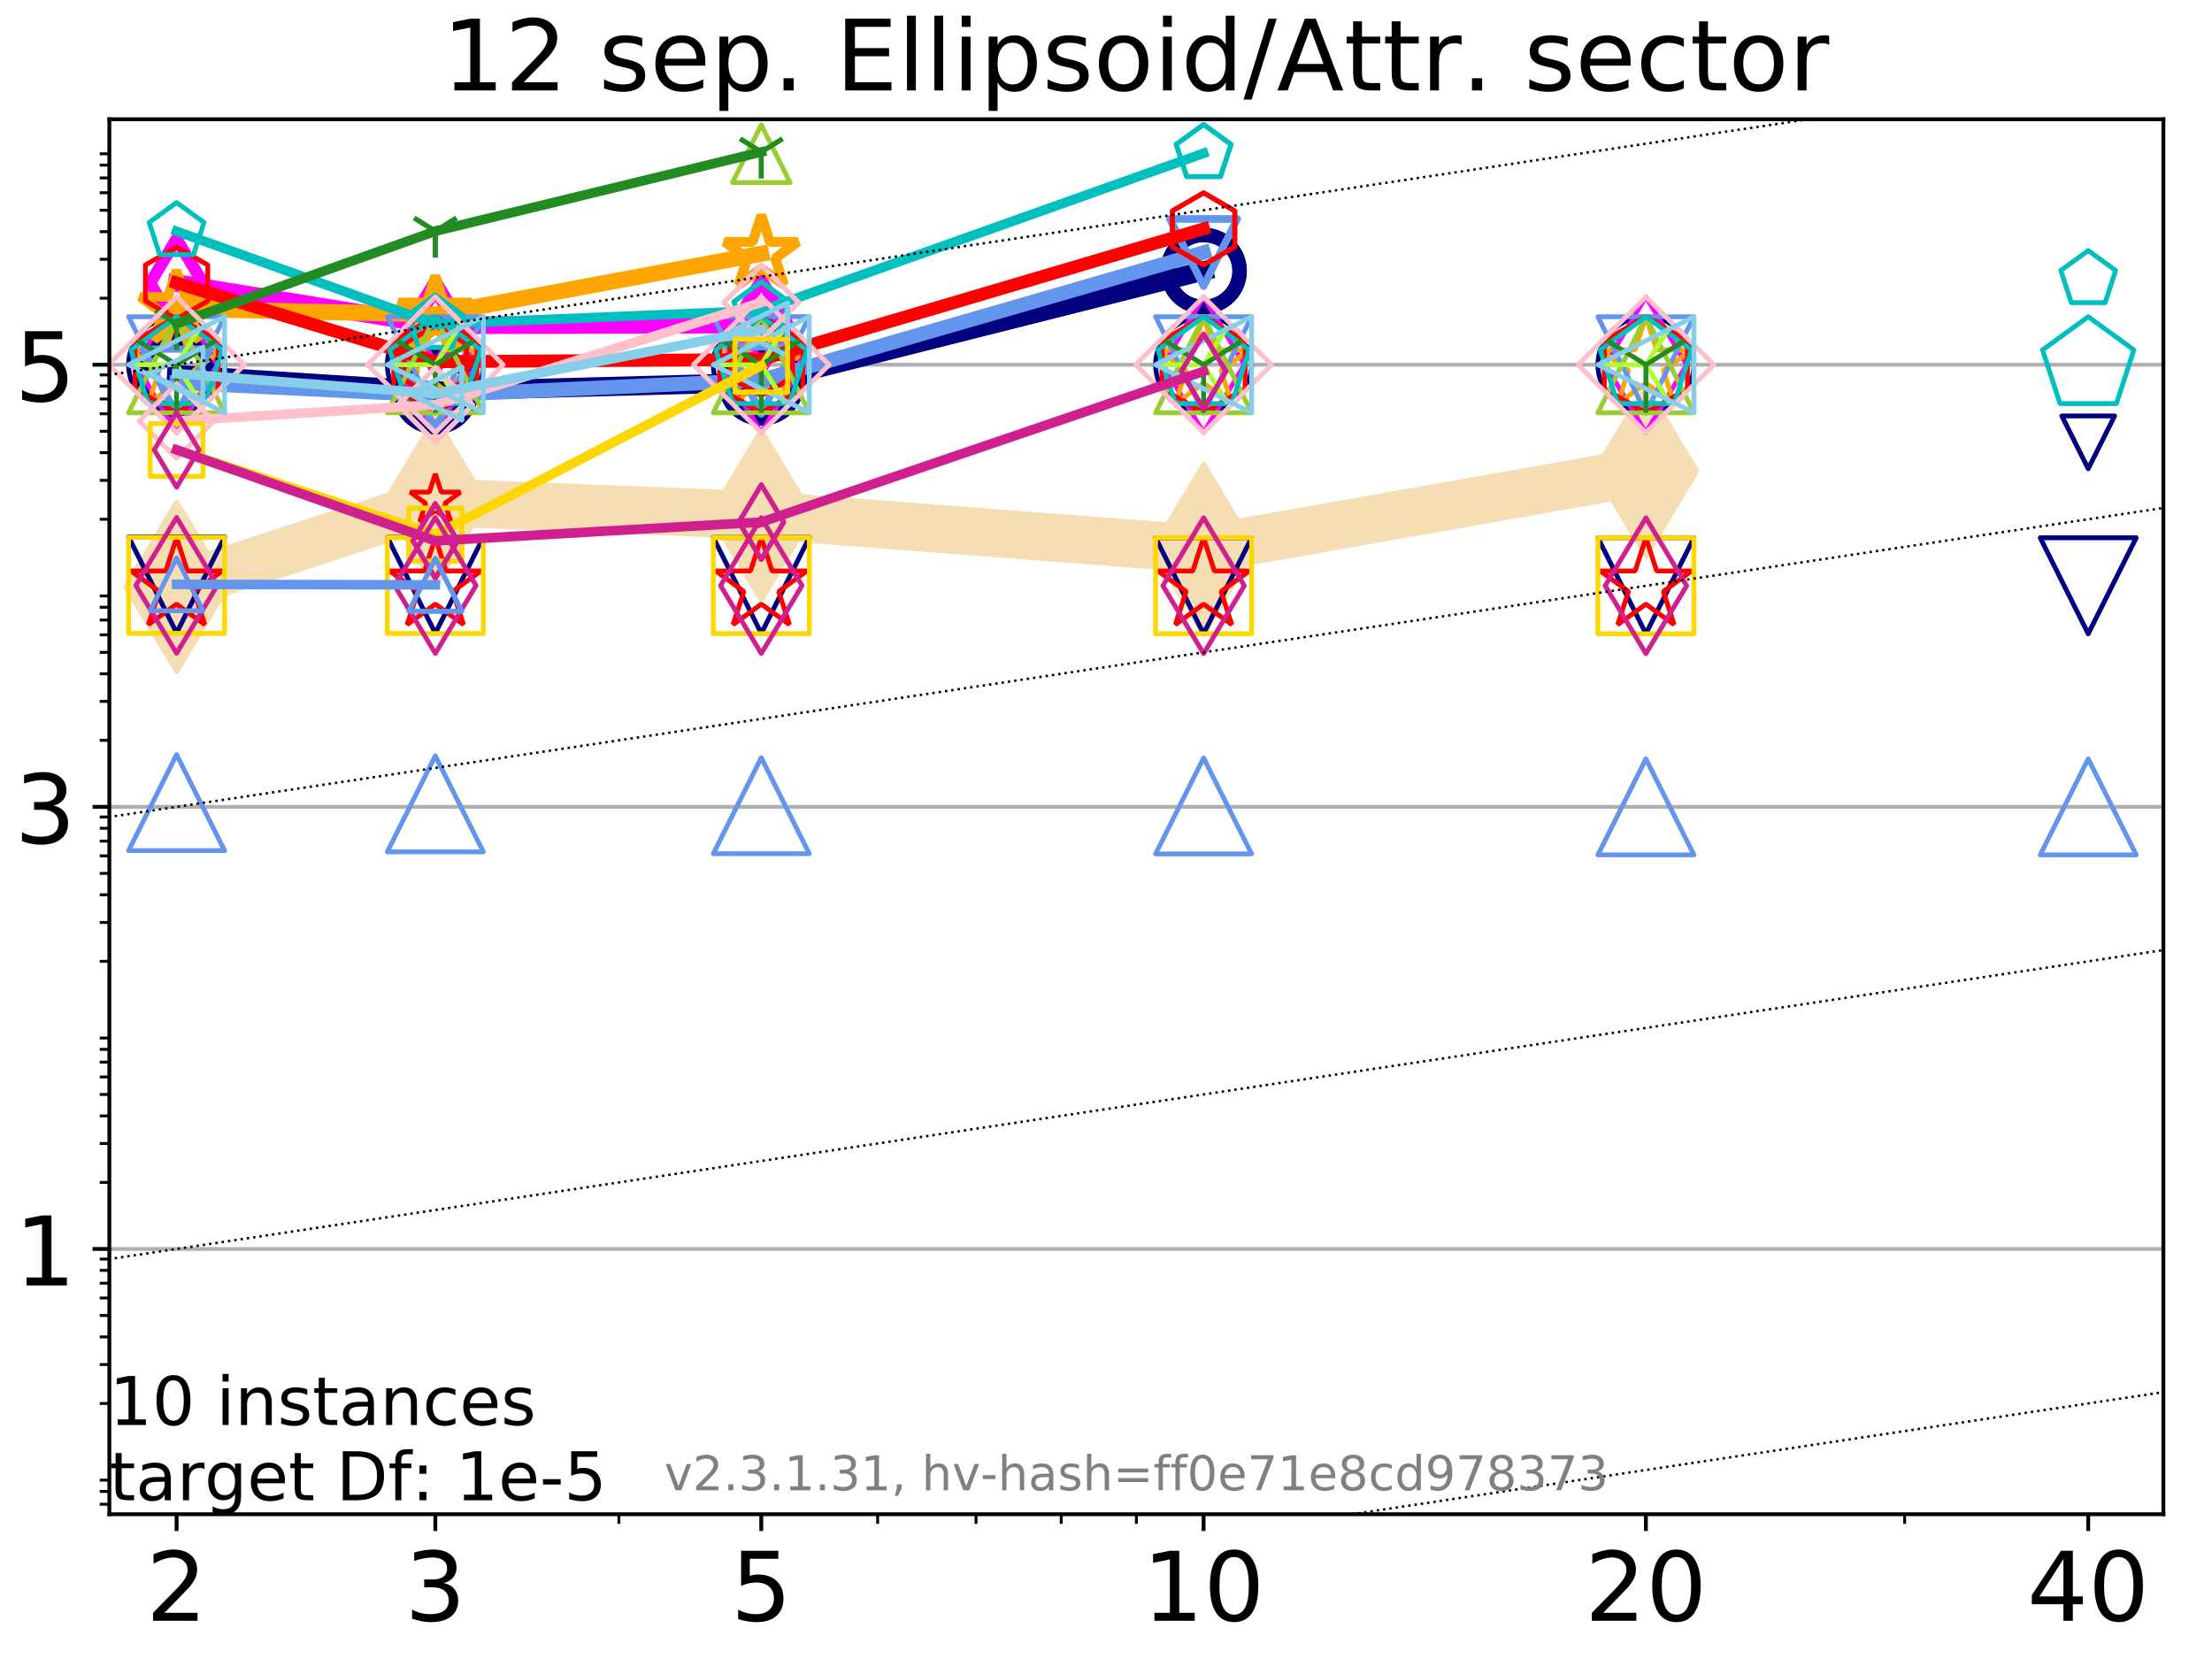 <?xml version="1.0" encoding="utf-8" standalone="no"?>
<!DOCTYPE svg PUBLIC "-//W3C//DTD SVG 1.1//EN"
  "http://www.w3.org/Graphics/SVG/1.1/DTD/svg11.dtd">
<!-- Created with matplotlib (https://matplotlib.org/) -->
<svg height="345.6pt" version="1.1" viewBox="0 0 460.8 345.6" width="460.8pt" xmlns="http://www.w3.org/2000/svg" xmlns:xlink="http://www.w3.org/1999/xlink">
 <defs>
  <style type="text/css">
*{stroke-linecap:butt;stroke-linejoin:round;}
  </style>
 </defs>
 <g id="figure_1">
  <g id="patch_1">
   <path d="M 0 345.6 
L 460.8 345.6 
L 460.8 0 
L 0 0 
z
" style="fill:#ffffff;"/>
  </g>
  <g id="axes_1">
   <g id="patch_2">
    <path d="M 22.78 315.44 
L 450.672 315.44 
L 450.672 24.84 
L 22.78 24.84 
z
" style="fill:#ffffff;"/>
   </g>
   <g id="line2d_1">
    <path clip-path="url(#p930277e7f8)" d="M 36.786 122.236 
L 90.685 104.638 
L 158.59 107.338 
L 250.732 114.389 
L 342.873 98.115 
" style="fill:none;stroke:#f5deb3;stroke-linecap:square;stroke-width:10;"/>
    <defs>
     <path d="M 0 17.678 
L 10.607 0 
L 0 -17.678 
L -10.607 0 
z
" id="mee342946b1" style="stroke:#f5deb3;stroke-linejoin:miter;"/>
    </defs>
    <g clip-path="url(#p930277e7f8)">
     <use style="fill:#f5deb3;stroke:#f5deb3;stroke-linejoin:miter;" x="36.786" xlink:href="#mee342946b1" y="122.236"/>
     <use style="fill:#f5deb3;stroke:#f5deb3;stroke-linejoin:miter;" x="90.685" xlink:href="#mee342946b1" y="104.638"/>
     <use style="fill:#f5deb3;stroke:#f5deb3;stroke-linejoin:miter;" x="158.59" xlink:href="#mee342946b1" y="107.338"/>
     <use style="fill:#f5deb3;stroke:#f5deb3;stroke-linejoin:miter;" x="250.732" xlink:href="#mee342946b1" y="114.389"/>
     <use style="fill:#f5deb3;stroke:#f5deb3;stroke-linejoin:miter;" x="342.873" xlink:href="#mee342946b1" y="98.115"/>
    </g>
   </g>
   <g id="matplotlib.axis_1">
    <g id="xtick_1">
     <g id="line2d_2">
      <defs>
       <path d="M 0 0 
L 0 3.5 
" id="ma7299012a1" style="stroke:#000000;stroke-width:0.8;"/>
      </defs>
      <g>
       <use style="stroke:#000000;stroke-width:0.8;" x="36.786" xlink:href="#ma7299012a1" y="315.44"/>
      </g>
     </g>
     <g id="text_1">
      <!-- 2 -->
      <defs>
       <path d="M 19.188 8.297 
L 53.609 8.297 
L 53.609 0 
L 7.328 0 
L 7.328 8.297 
Q 12.938 14.109 22.625 23.891 
Q 32.328 33.688 34.812 36.531 
Q 39.547 41.844 41.422 45.531 
Q 43.312 49.219 43.312 52.781 
Q 43.312 58.594 39.234 62.25 
Q 35.156 65.922 28.609 65.922 
Q 23.969 65.922 18.812 64.312 
Q 13.672 62.703 7.812 59.422 
L 7.812 69.391 
Q 13.766 71.781 18.938 73 
Q 24.125 74.219 28.422 74.219 
Q 39.75 74.219 46.484 68.547 
Q 53.219 62.891 53.219 53.422 
Q 53.219 48.922 51.531 44.891 
Q 49.859 40.875 45.406 35.406 
Q 44.188 33.984 37.641 27.219 
Q 31.109 20.453 19.188 8.297 
z
" id="DejaVuSans-50"/>
      </defs>
      <g transform="translate(30.423 337.637)scale(0.2 -0.2)">
       <use xlink:href="#DejaVuSans-50"/>
      </g>
     </g>
    </g>
    <g id="xtick_2">
     <g id="line2d_3">
      <g>
       <use style="stroke:#000000;stroke-width:0.8;" x="90.685" xlink:href="#ma7299012a1" y="315.44"/>
      </g>
     </g>
     <g id="text_2">
      <!-- 3 -->
      <defs>
       <path d="M 40.578 39.312 
Q 47.656 37.797 51.625 33 
Q 55.609 28.219 55.609 21.188 
Q 55.609 10.406 48.188 4.484 
Q 40.766 -1.422 27.094 -1.422 
Q 22.516 -1.422 17.656 -0.516 
Q 12.797 0.391 7.625 2.203 
L 7.625 11.719 
Q 11.719 9.328 16.594 8.109 
Q 21.484 6.891 26.812 6.891 
Q 36.078 6.891 40.938 10.547 
Q 45.797 14.203 45.797 21.188 
Q 45.797 27.641 41.281 31.266 
Q 36.766 34.906 28.719 34.906 
L 20.219 34.906 
L 20.219 43.016 
L 29.109 43.016 
Q 36.375 43.016 40.234 45.922 
Q 44.094 48.828 44.094 54.297 
Q 44.094 59.906 40.109 62.906 
Q 36.141 65.922 28.719 65.922 
Q 24.656 65.922 20.016 65.031 
Q 15.375 64.156 9.812 62.312 
L 9.812 71.094 
Q 15.438 72.656 20.344 73.438 
Q 25.25 74.219 29.594 74.219 
Q 40.828 74.219 47.359 69.109 
Q 53.906 64.016 53.906 55.328 
Q 53.906 49.266 50.438 45.094 
Q 46.969 40.922 40.578 39.312 
z
" id="DejaVuSans-51"/>
      </defs>
      <g transform="translate(84.323 337.637)scale(0.2 -0.2)">
       <use xlink:href="#DejaVuSans-51"/>
      </g>
     </g>
    </g>
    <g id="xtick_3">
     <g id="line2d_4">
      <g>
       <use style="stroke:#000000;stroke-width:0.8;" x="158.59" xlink:href="#ma7299012a1" y="315.44"/>
      </g>
     </g>
     <g id="text_3">
      <!-- 5 -->
      <defs>
       <path d="M 10.797 72.906 
L 49.516 72.906 
L 49.516 64.594 
L 19.828 64.594 
L 19.828 46.734 
Q 21.969 47.469 24.109 47.828 
Q 26.266 48.188 28.422 48.188 
Q 40.625 48.188 47.75 41.5 
Q 54.891 34.812 54.891 23.391 
Q 54.891 11.625 47.562 5.094 
Q 40.234 -1.422 26.906 -1.422 
Q 22.312 -1.422 17.547 -0.641 
Q 12.797 0.141 7.719 1.703 
L 7.719 11.625 
Q 12.109 9.234 16.797 8.062 
Q 21.484 6.891 26.703 6.891 
Q 35.156 6.891 40.078 11.328 
Q 45.016 15.766 45.016 23.391 
Q 45.016 31 40.078 35.438 
Q 35.156 39.891 26.703 39.891 
Q 22.75 39.891 18.812 39.016 
Q 14.891 38.141 10.797 36.281 
z
" id="DejaVuSans-53"/>
      </defs>
      <g transform="translate(152.228 337.637)scale(0.2 -0.2)">
       <use xlink:href="#DejaVuSans-53"/>
      </g>
     </g>
    </g>
    <g id="xtick_4">
     <g id="line2d_5">
      <g>
       <use style="stroke:#000000;stroke-width:0.8;" x="250.732" xlink:href="#ma7299012a1" y="315.44"/>
      </g>
     </g>
     <g id="text_4">
      <!-- 10 -->
      <defs>
       <path d="M 12.406 8.297 
L 28.516 8.297 
L 28.516 63.922 
L 10.984 60.406 
L 10.984 69.391 
L 28.422 72.906 
L 38.281 72.906 
L 38.281 8.297 
L 54.391 8.297 
L 54.391 0 
L 12.406 0 
z
" id="DejaVuSans-49"/>
       <path d="M 31.781 66.406 
Q 24.172 66.406 20.328 58.906 
Q 16.5 51.422 16.5 36.375 
Q 16.5 21.391 20.328 13.891 
Q 24.172 6.391 31.781 6.391 
Q 39.453 6.391 43.281 13.891 
Q 47.125 21.391 47.125 36.375 
Q 47.125 51.422 43.281 58.906 
Q 39.453 66.406 31.781 66.406 
z
M 31.781 74.219 
Q 44.047 74.219 50.516 64.516 
Q 56.984 54.828 56.984 36.375 
Q 56.984 17.969 50.516 8.266 
Q 44.047 -1.422 31.781 -1.422 
Q 19.531 -1.422 13.062 8.266 
Q 6.594 17.969 6.594 36.375 
Q 6.594 54.828 13.062 64.516 
Q 19.531 74.219 31.781 74.219 
z
" id="DejaVuSans-48"/>
      </defs>
      <g transform="translate(238.007 337.637)scale(0.2 -0.2)">
       <use xlink:href="#DejaVuSans-49"/>
       <use x="63.623" xlink:href="#DejaVuSans-48"/>
      </g>
     </g>
    </g>
    <g id="xtick_5">
     <g id="line2d_6">
      <g>
       <use style="stroke:#000000;stroke-width:0.8;" x="342.873" xlink:href="#ma7299012a1" y="315.44"/>
      </g>
     </g>
     <g id="text_5">
      <!-- 20 -->
      <g transform="translate(330.148 337.637)scale(0.2 -0.2)">
       <use xlink:href="#DejaVuSans-50"/>
       <use x="63.623" xlink:href="#DejaVuSans-48"/>
      </g>
     </g>
    </g>
    <g id="xtick_6">
     <g id="line2d_7">
      <g>
       <use style="stroke:#000000;stroke-width:0.8;" x="435.015" xlink:href="#ma7299012a1" y="315.44"/>
      </g>
     </g>
     <g id="text_6">
      <!-- 40 -->
      <defs>
       <path d="M 37.797 64.312 
L 12.891 25.391 
L 37.797 25.391 
z
M 35.203 72.906 
L 47.609 72.906 
L 47.609 25.391 
L 58.016 25.391 
L 58.016 17.188 
L 47.609 17.188 
L 47.609 0 
L 37.797 0 
L 37.797 17.188 
L 4.891 17.188 
L 4.891 26.703 
z
" id="DejaVuSans-52"/>
      </defs>
      <g transform="translate(422.29 337.637)scale(0.2 -0.2)">
       <use xlink:href="#DejaVuSans-52"/>
       <use x="63.623" xlink:href="#DejaVuSans-48"/>
      </g>
     </g>
    </g>
    <g id="xtick_7">
     <g id="line2d_8">
      <defs>
       <path d="M 0 0 
L 0 2 
" id="mcdbac04d78" style="stroke:#000000;stroke-width:0.6;"/>
      </defs>
      <g>
       <use style="stroke:#000000;stroke-width:0.6;" x="36.786" xlink:href="#mcdbac04d78" y="315.44"/>
      </g>
     </g>
    </g>
    <g id="xtick_8">
     <g id="line2d_9">
      <g>
       <use style="stroke:#000000;stroke-width:0.6;" x="90.685" xlink:href="#mcdbac04d78" y="315.44"/>
      </g>
     </g>
    </g>
    <g id="xtick_9">
     <g id="line2d_10">
      <g>
       <use style="stroke:#000000;stroke-width:0.6;" x="128.927" xlink:href="#mcdbac04d78" y="315.44"/>
      </g>
     </g>
    </g>
    <g id="xtick_10">
     <g id="line2d_11">
      <g>
       <use style="stroke:#000000;stroke-width:0.6;" x="158.59" xlink:href="#mcdbac04d78" y="315.44"/>
      </g>
     </g>
    </g>
    <g id="xtick_11">
     <g id="line2d_12">
      <g>
       <use style="stroke:#000000;stroke-width:0.6;" x="182.827" xlink:href="#mcdbac04d78" y="315.44"/>
      </g>
     </g>
    </g>
    <g id="xtick_12">
     <g id="line2d_13">
      <g>
       <use style="stroke:#000000;stroke-width:0.6;" x="203.318" xlink:href="#mcdbac04d78" y="315.44"/>
      </g>
     </g>
    </g>
    <g id="xtick_13">
     <g id="line2d_14">
      <g>
       <use style="stroke:#000000;stroke-width:0.6;" x="221.069" xlink:href="#mcdbac04d78" y="315.44"/>
      </g>
     </g>
    </g>
    <g id="xtick_14">
     <g id="line2d_15">
      <g>
       <use style="stroke:#000000;stroke-width:0.6;" x="236.726" xlink:href="#mcdbac04d78" y="315.44"/>
      </g>
     </g>
    </g>
    <g id="xtick_15">
     <g id="line2d_16">
      <g>
       <use style="stroke:#000000;stroke-width:0.6;" x="342.873" xlink:href="#mcdbac04d78" y="315.44"/>
      </g>
     </g>
    </g>
    <g id="xtick_16">
     <g id="line2d_17">
      <g>
       <use style="stroke:#000000;stroke-width:0.6;" x="396.773" xlink:href="#mcdbac04d78" y="315.44"/>
      </g>
     </g>
    </g>
    <g id="xtick_17">
     <g id="line2d_18">
      <g>
       <use style="stroke:#000000;stroke-width:0.6;" x="435.015" xlink:href="#mcdbac04d78" y="315.44"/>
      </g>
     </g>
    </g>
   </g>
   <g id="matplotlib.axis_2">
    <g id="ytick_1">
     <g id="line2d_19">
      <path clip-path="url(#p930277e7f8)" d="M 22.78 260.181 
L 450.672 260.181 
" style="fill:none;stroke:#b0b0b0;stroke-linecap:square;stroke-width:0.8;"/>
     </g>
     <g id="line2d_20">
      <defs>
       <path d="M 0 0 
L -3.5 0 
" id="m4f2f2eeb87" style="stroke:#000000;stroke-width:0.8;"/>
      </defs>
      <g>
       <use style="stroke:#000000;stroke-width:0.8;" x="22.78" xlink:href="#m4f2f2eeb87" y="260.181"/>
      </g>
     </g>
     <g id="text_7">
      <!-- 1 -->
      <g transform="translate(3.055 267.779)scale(0.2 -0.2)">
       <use xlink:href="#DejaVuSans-49"/>
      </g>
     </g>
    </g>
    <g id="ytick_2">
     <g id="line2d_21">
      <path clip-path="url(#p930277e7f8)" d="M 22.78 168.082 
L 450.672 168.082 
" style="fill:none;stroke:#b0b0b0;stroke-linecap:square;stroke-width:0.8;"/>
     </g>
     <g id="line2d_22">
      <g>
       <use style="stroke:#000000;stroke-width:0.8;" x="22.78" xlink:href="#m4f2f2eeb87" y="168.082"/>
      </g>
     </g>
     <g id="text_8">
      <!-- 3 -->
      <g transform="translate(3.055 175.681)scale(0.2 -0.2)">
       <use xlink:href="#DejaVuSans-51"/>
      </g>
     </g>
    </g>
    <g id="ytick_3">
     <g id="line2d_23">
      <path clip-path="url(#p930277e7f8)" d="M 22.78 75.984 
L 450.672 75.984 
" style="fill:none;stroke:#b0b0b0;stroke-linecap:square;stroke-width:0.8;"/>
     </g>
     <g id="line2d_24">
      <g>
       <use style="stroke:#000000;stroke-width:0.8;" x="22.78" xlink:href="#m4f2f2eeb87" y="75.984"/>
      </g>
     </g>
     <g id="text_9">
      <!-- 5 -->
      <g transform="translate(3.055 83.582)scale(0.2 -0.2)">
       <use xlink:href="#DejaVuSans-53"/>
      </g>
     </g>
    </g>
    <g id="ytick_4">
     <g id="line2d_25">
      <defs>
       <path d="M 0 0 
L -2 0 
" id="m98f394b8c4" style="stroke:#000000;stroke-width:0.6;"/>
      </defs>
      <g>
       <use style="stroke:#000000;stroke-width:0.6;" x="22.78" xlink:href="#m98f394b8c4" y="313.363"/>
      </g>
     </g>
    </g>
    <g id="ytick_5">
     <g id="line2d_26">
      <g>
       <use style="stroke:#000000;stroke-width:0.6;" x="22.78" xlink:href="#m98f394b8c4" y="310.693"/>
      </g>
     </g>
    </g>
    <g id="ytick_6">
     <g id="line2d_27">
      <g>
       <use style="stroke:#000000;stroke-width:0.6;" x="22.78" xlink:href="#m98f394b8c4" y="308.337"/>
      </g>
     </g>
    </g>
    <g id="ytick_7">
     <g id="line2d_28">
      <g>
       <use style="stroke:#000000;stroke-width:0.6;" x="22.78" xlink:href="#m98f394b8c4" y="292.368"/>
      </g>
     </g>
    </g>
    <g id="ytick_8">
     <g id="line2d_29">
      <g>
       <use style="stroke:#000000;stroke-width:0.6;" x="22.78" xlink:href="#m98f394b8c4" y="284.259"/>
      </g>
     </g>
    </g>
    <g id="ytick_9">
     <g id="line2d_30">
      <g>
       <use style="stroke:#000000;stroke-width:0.6;" x="22.78" xlink:href="#m98f394b8c4" y="278.506"/>
      </g>
     </g>
    </g>
    <g id="ytick_10">
     <g id="line2d_31">
      <g>
       <use style="stroke:#000000;stroke-width:0.6;" x="22.78" xlink:href="#m98f394b8c4" y="274.043"/>
      </g>
     </g>
    </g>
    <g id="ytick_11">
     <g id="line2d_32">
      <g>
       <use style="stroke:#000000;stroke-width:0.6;" x="22.78" xlink:href="#m98f394b8c4" y="270.397"/>
      </g>
     </g>
    </g>
    <g id="ytick_12">
     <g id="line2d_33">
      <g>
       <use style="stroke:#000000;stroke-width:0.6;" x="22.78" xlink:href="#m98f394b8c4" y="267.314"/>
      </g>
     </g>
    </g>
    <g id="ytick_13">
     <g id="line2d_34">
      <g>
       <use style="stroke:#000000;stroke-width:0.6;" x="22.78" xlink:href="#m98f394b8c4" y="264.644"/>
      </g>
     </g>
    </g>
    <g id="ytick_14">
     <g id="line2d_35">
      <g>
       <use style="stroke:#000000;stroke-width:0.6;" x="22.78" xlink:href="#m98f394b8c4" y="262.288"/>
      </g>
     </g>
    </g>
    <g id="ytick_15">
     <g id="line2d_36">
      <g>
       <use style="stroke:#000000;stroke-width:0.6;" x="22.78" xlink:href="#m98f394b8c4" y="246.319"/>
      </g>
     </g>
    </g>
    <g id="ytick_16">
     <g id="line2d_37">
      <g>
       <use style="stroke:#000000;stroke-width:0.6;" x="22.78" xlink:href="#m98f394b8c4" y="238.21"/>
      </g>
     </g>
    </g>
    <g id="ytick_17">
     <g id="line2d_38">
      <g>
       <use style="stroke:#000000;stroke-width:0.6;" x="22.78" xlink:href="#m98f394b8c4" y="232.457"/>
      </g>
     </g>
    </g>
    <g id="ytick_18">
     <g id="line2d_39">
      <g>
       <use style="stroke:#000000;stroke-width:0.6;" x="22.78" xlink:href="#m98f394b8c4" y="227.994"/>
      </g>
     </g>
    </g>
    <g id="ytick_19">
     <g id="line2d_40">
      <g>
       <use style="stroke:#000000;stroke-width:0.6;" x="22.78" xlink:href="#m98f394b8c4" y="224.348"/>
      </g>
     </g>
    </g>
    <g id="ytick_20">
     <g id="line2d_41">
      <g>
       <use style="stroke:#000000;stroke-width:0.6;" x="22.78" xlink:href="#m98f394b8c4" y="221.265"/>
      </g>
     </g>
    </g>
    <g id="ytick_21">
     <g id="line2d_42">
      <g>
       <use style="stroke:#000000;stroke-width:0.6;" x="22.78" xlink:href="#m98f394b8c4" y="218.594"/>
      </g>
     </g>
    </g>
    <g id="ytick_22">
     <g id="line2d_43">
      <g>
       <use style="stroke:#000000;stroke-width:0.6;" x="22.78" xlink:href="#m98f394b8c4" y="216.239"/>
      </g>
     </g>
    </g>
    <g id="ytick_23">
     <g id="line2d_44">
      <g>
       <use style="stroke:#000000;stroke-width:0.6;" x="22.78" xlink:href="#m98f394b8c4" y="200.269"/>
      </g>
     </g>
    </g>
    <g id="ytick_24">
     <g id="line2d_45">
      <g>
       <use style="stroke:#000000;stroke-width:0.6;" x="22.78" xlink:href="#m98f394b8c4" y="192.161"/>
      </g>
     </g>
    </g>
    <g id="ytick_25">
     <g id="line2d_46">
      <g>
       <use style="stroke:#000000;stroke-width:0.6;" x="22.78" xlink:href="#m98f394b8c4" y="186.407"/>
      </g>
     </g>
    </g>
    <g id="ytick_26">
     <g id="line2d_47">
      <g>
       <use style="stroke:#000000;stroke-width:0.6;" x="22.78" xlink:href="#m98f394b8c4" y="181.945"/>
      </g>
     </g>
    </g>
    <g id="ytick_27">
     <g id="line2d_48">
      <g>
       <use style="stroke:#000000;stroke-width:0.6;" x="22.78" xlink:href="#m98f394b8c4" y="178.298"/>
      </g>
     </g>
    </g>
    <g id="ytick_28">
     <g id="line2d_49">
      <g>
       <use style="stroke:#000000;stroke-width:0.6;" x="22.78" xlink:href="#m98f394b8c4" y="175.216"/>
      </g>
     </g>
    </g>
    <g id="ytick_29">
     <g id="line2d_50">
      <g>
       <use style="stroke:#000000;stroke-width:0.6;" x="22.78" xlink:href="#m98f394b8c4" y="172.545"/>
      </g>
     </g>
    </g>
    <g id="ytick_30">
     <g id="line2d_51">
      <g>
       <use style="stroke:#000000;stroke-width:0.6;" x="22.78" xlink:href="#m98f394b8c4" y="170.19"/>
      </g>
     </g>
    </g>
    <g id="ytick_31">
     <g id="line2d_52">
      <g>
       <use style="stroke:#000000;stroke-width:0.6;" x="22.78" xlink:href="#m98f394b8c4" y="154.22"/>
      </g>
     </g>
    </g>
    <g id="ytick_32">
     <g id="line2d_53">
      <g>
       <use style="stroke:#000000;stroke-width:0.6;" x="22.78" xlink:href="#m98f394b8c4" y="146.111"/>
      </g>
     </g>
    </g>
    <g id="ytick_33">
     <g id="line2d_54">
      <g>
       <use style="stroke:#000000;stroke-width:0.6;" x="22.78" xlink:href="#m98f394b8c4" y="140.358"/>
      </g>
     </g>
    </g>
    <g id="ytick_34">
     <g id="line2d_55">
      <g>
       <use style="stroke:#000000;stroke-width:0.6;" x="22.78" xlink:href="#m98f394b8c4" y="135.895"/>
      </g>
     </g>
    </g>
    <g id="ytick_35">
     <g id="line2d_56">
      <g>
       <use style="stroke:#000000;stroke-width:0.6;" x="22.78" xlink:href="#m98f394b8c4" y="132.249"/>
      </g>
     </g>
    </g>
    <g id="ytick_36">
     <g id="line2d_57">
      <g>
       <use style="stroke:#000000;stroke-width:0.6;" x="22.78" xlink:href="#m98f394b8c4" y="129.166"/>
      </g>
     </g>
    </g>
    <g id="ytick_37">
     <g id="line2d_58">
      <g>
       <use style="stroke:#000000;stroke-width:0.6;" x="22.78" xlink:href="#m98f394b8c4" y="126.496"/>
      </g>
     </g>
    </g>
    <g id="ytick_38">
     <g id="line2d_59">
      <g>
       <use style="stroke:#000000;stroke-width:0.6;" x="22.78" xlink:href="#m98f394b8c4" y="124.14"/>
      </g>
     </g>
    </g>
    <g id="ytick_39">
     <g id="line2d_60">
      <g>
       <use style="stroke:#000000;stroke-width:0.6;" x="22.78" xlink:href="#m98f394b8c4" y="108.171"/>
      </g>
     </g>
    </g>
    <g id="ytick_40">
     <g id="line2d_61">
      <g>
       <use style="stroke:#000000;stroke-width:0.6;" x="22.78" xlink:href="#m98f394b8c4" y="100.062"/>
      </g>
     </g>
    </g>
    <g id="ytick_41">
     <g id="line2d_62">
      <g>
       <use style="stroke:#000000;stroke-width:0.6;" x="22.78" xlink:href="#m98f394b8c4" y="94.309"/>
      </g>
     </g>
    </g>
    <g id="ytick_42">
     <g id="line2d_63">
      <g>
       <use style="stroke:#000000;stroke-width:0.6;" x="22.78" xlink:href="#m98f394b8c4" y="89.846"/>
      </g>
     </g>
    </g>
    <g id="ytick_43">
     <g id="line2d_64">
      <g>
       <use style="stroke:#000000;stroke-width:0.6;" x="22.78" xlink:href="#m98f394b8c4" y="86.2"/>
      </g>
     </g>
    </g>
    <g id="ytick_44">
     <g id="line2d_65">
      <g>
       <use style="stroke:#000000;stroke-width:0.6;" x="22.78" xlink:href="#m98f394b8c4" y="83.117"/>
      </g>
     </g>
    </g>
    <g id="ytick_45">
     <g id="line2d_66">
      <g>
       <use style="stroke:#000000;stroke-width:0.6;" x="22.78" xlink:href="#m98f394b8c4" y="80.447"/>
      </g>
     </g>
    </g>
    <g id="ytick_46">
     <g id="line2d_67">
      <g>
       <use style="stroke:#000000;stroke-width:0.6;" x="22.78" xlink:href="#m98f394b8c4" y="78.091"/>
      </g>
     </g>
    </g>
    <g id="ytick_47">
     <g id="line2d_68">
      <g>
       <use style="stroke:#000000;stroke-width:0.6;" x="22.78" xlink:href="#m98f394b8c4" y="62.122"/>
      </g>
     </g>
    </g>
    <g id="ytick_48">
     <g id="line2d_69">
      <g>
       <use style="stroke:#000000;stroke-width:0.6;" x="22.78" xlink:href="#m98f394b8c4" y="54.013"/>
      </g>
     </g>
    </g>
    <g id="ytick_49">
     <g id="line2d_70">
      <g>
       <use style="stroke:#000000;stroke-width:0.6;" x="22.78" xlink:href="#m98f394b8c4" y="48.26"/>
      </g>
     </g>
    </g>
    <g id="ytick_50">
     <g id="line2d_71">
      <g>
       <use style="stroke:#000000;stroke-width:0.6;" x="22.78" xlink:href="#m98f394b8c4" y="43.797"/>
      </g>
     </g>
    </g>
    <g id="ytick_51">
     <g id="line2d_72">
      <g>
       <use style="stroke:#000000;stroke-width:0.6;" x="22.78" xlink:href="#m98f394b8c4" y="40.151"/>
      </g>
     </g>
    </g>
    <g id="ytick_52">
     <g id="line2d_73">
      <g>
       <use style="stroke:#000000;stroke-width:0.6;" x="22.78" xlink:href="#m98f394b8c4" y="37.068"/>
      </g>
     </g>
    </g>
    <g id="ytick_53">
     <g id="line2d_74">
      <g>
       <use style="stroke:#000000;stroke-width:0.6;" x="22.78" xlink:href="#m98f394b8c4" y="34.397"/>
      </g>
     </g>
    </g>
    <g id="ytick_54">
     <g id="line2d_75">
      <g>
       <use style="stroke:#000000;stroke-width:0.6;" x="22.78" xlink:href="#m98f394b8c4" y="32.042"/>
      </g>
     </g>
    </g>
   </g>
   <g id="line2d_76">
    <path clip-path="url(#p930277e7f8)" d="M 36.786 78.043 
L 90.685 81.465 
" style="fill:none;stroke:#000080;stroke-linecap:square;stroke-width:4;"/>
    <defs>
     <path d="M 0 7.5 
C 1.989 7.5 3.897 6.71 5.303 5.303 
C 6.71 3.897 7.5 1.989 7.5 0 
C 7.5 -1.989 6.71 -3.897 5.303 -5.303 
C 3.897 -6.71 1.989 -7.5 0 -7.5 
C -1.989 -7.5 -3.897 -6.71 -5.303 -5.303 
C -6.71 -3.897 -7.5 -1.989 -7.5 0 
C -7.5 1.989 -6.71 3.897 -5.303 5.303 
C -3.897 6.71 -1.989 7.5 0 7.5 
z
" id="m35d58f80cb" style="stroke:#000080;stroke-width:3;"/>
    </defs>
    <g clip-path="url(#p930277e7f8)">
     <use style="fill-opacity:0;stroke:#000080;stroke-width:3;" x="36.786" xlink:href="#m35d58f80cb" y="78.043"/>
     <use style="fill-opacity:0;stroke:#000080;stroke-width:3;" x="90.685" xlink:href="#m35d58f80cb" y="81.465"/>
    </g>
   </g>
   <g id="line2d_77">
    <path clip-path="url(#p930277e7f8)" d="M 90.685 81.465 
L 158.59 79.672 
" style="fill:none;stroke:#000080;stroke-linecap:square;stroke-width:4;"/>
    <g clip-path="url(#p930277e7f8)">
     <use style="fill-opacity:0;stroke:#000080;stroke-width:3;" x="90.685" xlink:href="#m35d58f80cb" y="81.465"/>
     <use style="fill-opacity:0;stroke:#000080;stroke-width:3;" x="158.59" xlink:href="#m35d58f80cb" y="79.672"/>
    </g>
   </g>
   <g id="line2d_78">
    <path clip-path="url(#p930277e7f8)" d="M 158.59 79.672 
L 250.732 56.441 
" style="fill:none;stroke:#000080;stroke-linecap:square;stroke-width:4;"/>
    <g clip-path="url(#p930277e7f8)">
     <use style="fill-opacity:0;stroke:#000080;stroke-width:3;" x="158.59" xlink:href="#m35d58f80cb" y="79.672"/>
     <use style="fill-opacity:0;stroke:#000080;stroke-width:3;" x="250.732" xlink:href="#m35d58f80cb" y="56.441"/>
    </g>
   </g>
   <g id="line2d_79">
    <path clip-path="url(#p930277e7f8)" d="M 250.732 56.441 
" style="fill:none;stroke:#000080;stroke-linecap:square;stroke-width:4;"/>
    <g clip-path="url(#p930277e7f8)">
     <use style="fill-opacity:0;stroke:#000080;stroke-width:3;" x="250.732" xlink:href="#m35d58f80cb" y="56.441"/>
    </g>
   </g>
   <g id="line2d_80"/>
   <g id="line2d_81">
    <defs>
     <path d="M 0 10 
C 2.652 10 5.196 8.946 7.071 7.071 
C 8.946 5.196 10 2.652 10 0 
C 10 -2.652 8.946 -5.196 7.071 -7.071 
C 5.196 -8.946 2.652 -10 0 -10 
C -2.652 -10 -5.196 -8.946 -7.071 -7.071 
C -8.946 -5.196 -10 -2.652 -10 0 
C -10 2.652 -8.946 5.196 -7.071 7.071 
C -5.196 8.946 -2.652 10 0 10 
z
" id="m64f8a8cf2a" style="stroke:#000080;"/>
    </defs>
    <g clip-path="url(#p930277e7f8)">
     <use style="fill-opacity:0;stroke:#000080;" x="36.786" xlink:href="#m64f8a8cf2a" y="75.983"/>
     <use style="fill-opacity:0;stroke:#000080;" x="90.685" xlink:href="#m64f8a8cf2a" y="75.983"/>
     <use style="fill-opacity:0;stroke:#000080;" x="158.59" xlink:href="#m64f8a8cf2a" y="75.984"/>
     <use style="fill-opacity:0;stroke:#000080;" x="250.732" xlink:href="#m64f8a8cf2a" y="75.984"/>
     <use style="fill-opacity:0;stroke:#000080;" x="342.873" xlink:href="#m64f8a8cf2a" y="75.984"/>
    </g>
   </g>
   <g id="line2d_82">
    <path clip-path="url(#p930277e7f8)" d="M 36.786 58.978 
L 90.685 67.75 
" style="fill:none;stroke:#ff00ff;stroke-linecap:square;stroke-width:3.667;"/>
    <defs>
     <path d="M 0 9.192 
L 5.515 0 
L 0 -9.192 
L -5.515 0 
z
" id="mfe3b432421" style="stroke:#ff00ff;stroke-linejoin:miter;stroke-width:2.5;"/>
    </defs>
    <g clip-path="url(#p930277e7f8)">
     <use style="fill-opacity:0;stroke:#ff00ff;stroke-linejoin:miter;stroke-width:2.5;" x="36.786" xlink:href="#mfe3b432421" y="58.978"/>
     <use style="fill-opacity:0;stroke:#ff00ff;stroke-linejoin:miter;stroke-width:2.5;" x="90.685" xlink:href="#mfe3b432421" y="67.75"/>
    </g>
   </g>
   <g id="line2d_83">
    <path clip-path="url(#p930277e7f8)" d="M 90.685 67.75 
L 158.59 67.607 
" style="fill:none;stroke:#ff00ff;stroke-linecap:square;stroke-width:3.667;"/>
    <g clip-path="url(#p930277e7f8)">
     <use style="fill-opacity:0;stroke:#ff00ff;stroke-linejoin:miter;stroke-width:2.5;" x="90.685" xlink:href="#mfe3b432421" y="67.75"/>
     <use style="fill-opacity:0;stroke:#ff00ff;stroke-linejoin:miter;stroke-width:2.5;" x="158.59" xlink:href="#mfe3b432421" y="67.607"/>
    </g>
   </g>
   <g id="line2d_84">
    <path clip-path="url(#p930277e7f8)" d="M 158.59 67.607 
" style="fill:none;stroke:#ff00ff;stroke-linecap:square;stroke-width:3.667;"/>
    <g clip-path="url(#p930277e7f8)">
     <use style="fill-opacity:0;stroke:#ff00ff;stroke-linejoin:miter;stroke-width:2.5;" x="158.59" xlink:href="#mfe3b432421" y="67.607"/>
    </g>
   </g>
   <g id="line2d_85"/>
   <g id="line2d_86">
    <defs>
     <path d="M 0 14.142 
L 8.485 0 
L 0 -14.142 
L -8.485 0 
z
" id="m51f8e1e48a" style="stroke:#ff00ff;stroke-linejoin:miter;"/>
    </defs>
    <g clip-path="url(#p930277e7f8)">
     <use style="fill-opacity:0;stroke:#ff00ff;stroke-linejoin:miter;" x="36.786" xlink:href="#m51f8e1e48a" y="75.984"/>
     <use style="fill-opacity:0;stroke:#ff00ff;stroke-linejoin:miter;" x="90.685" xlink:href="#m51f8e1e48a" y="75.983"/>
     <use style="fill-opacity:0;stroke:#ff00ff;stroke-linejoin:miter;" x="158.59" xlink:href="#m51f8e1e48a" y="75.984"/>
     <use style="fill-opacity:0;stroke:#ff00ff;stroke-linejoin:miter;" x="250.732" xlink:href="#m51f8e1e48a" y="75.984"/>
     <use style="fill-opacity:0;stroke:#ff00ff;stroke-linejoin:miter;" x="342.873" xlink:href="#m51f8e1e48a" y="75.984"/>
    </g>
   </g>
   <g id="line2d_87">
    <path clip-path="url(#p930277e7f8)" d="M 36.786 64.32 
L 90.685 65.516 
" style="fill:none;stroke:#ffa500;stroke-linecap:square;stroke-width:3.333;"/>
    <defs>
     <path d="M 0 -8 
L -1.796 -2.472 
L -7.608 -2.472 
L -2.906 0.944 
L -4.702 6.472 
L -0 3.056 
L 4.702 6.472 
L 2.906 0.944 
L 7.608 -2.472 
L 1.796 -2.472 
z
" id="m98c5761579" style="stroke:#ffa500;stroke-linejoin:bevel;stroke-width:2;"/>
    </defs>
    <g clip-path="url(#p930277e7f8)">
     <use style="fill-opacity:0;stroke:#ffa500;stroke-linejoin:bevel;stroke-width:2;" x="36.786" xlink:href="#m98c5761579" y="64.32"/>
     <use style="fill-opacity:0;stroke:#ffa500;stroke-linejoin:bevel;stroke-width:2;" x="90.685" xlink:href="#m98c5761579" y="65.516"/>
    </g>
   </g>
   <g id="line2d_88">
    <path clip-path="url(#p930277e7f8)" d="M 90.685 65.516 
L 158.59 52.855 
" style="fill:none;stroke:#ffa500;stroke-linecap:square;stroke-width:3.333;"/>
    <g clip-path="url(#p930277e7f8)">
     <use style="fill-opacity:0;stroke:#ffa500;stroke-linejoin:bevel;stroke-width:2;" x="90.685" xlink:href="#m98c5761579" y="65.516"/>
     <use style="fill-opacity:0;stroke:#ffa500;stroke-linejoin:bevel;stroke-width:2;" x="158.59" xlink:href="#m98c5761579" y="52.855"/>
    </g>
   </g>
   <g id="line2d_89">
    <path clip-path="url(#p930277e7f8)" d="M 158.59 52.855 
" style="fill:none;stroke:#ffa500;stroke-linecap:square;stroke-width:3.333;"/>
    <g clip-path="url(#p930277e7f8)">
     <use style="fill-opacity:0;stroke:#ffa500;stroke-linejoin:bevel;stroke-width:2;" x="158.59" xlink:href="#m98c5761579" y="52.855"/>
    </g>
   </g>
   <g id="line2d_90"/>
   <g id="line2d_91">
    <defs>
     <path d="M 0 -10 
L -2.245 -3.09 
L -9.511 -3.09 
L -3.633 1.18 
L -5.878 8.09 
L -0 3.82 
L 5.878 8.09 
L 3.633 1.18 
L 9.511 -3.09 
L 2.245 -3.09 
z
" id="m98c4017c94" style="stroke:#ffa500;stroke-linejoin:bevel;"/>
    </defs>
    <g clip-path="url(#p930277e7f8)">
     <use style="fill-opacity:0;stroke:#ffa500;stroke-linejoin:bevel;" x="36.786" xlink:href="#m98c4017c94" y="75.984"/>
     <use style="fill-opacity:0;stroke:#ffa500;stroke-linejoin:bevel;" x="90.685" xlink:href="#m98c4017c94" y="75.984"/>
     <use style="fill-opacity:0;stroke:#ffa500;stroke-linejoin:bevel;" x="158.59" xlink:href="#m98c4017c94" y="75.984"/>
     <use style="fill-opacity:0;stroke:#ffa500;stroke-linejoin:bevel;" x="250.732" xlink:href="#m98c4017c94" y="75.984"/>
     <use style="fill-opacity:0;stroke:#ffa500;stroke-linejoin:bevel;" x="342.873" xlink:href="#m98c4017c94" y="75.984"/>
    </g>
   </g>
   <g id="line2d_92">
    <path clip-path="url(#p930277e7f8)" d="M 36.786 79.721 
L 90.685 82.344 
" style="fill:none;stroke:#6495ed;stroke-linecap:square;stroke-width:3;"/>
    <defs>
     <path d="M -0 7 
L 7 -7 
L -7 -7 
z
" id="m732d8cc3b3" style="stroke:#6495ed;stroke-linejoin:miter;stroke-width:1.5;"/>
    </defs>
    <g clip-path="url(#p930277e7f8)">
     <use style="fill-opacity:0;stroke:#6495ed;stroke-linejoin:miter;stroke-width:1.5;" x="36.786" xlink:href="#m732d8cc3b3" y="79.721"/>
     <use style="fill-opacity:0;stroke:#6495ed;stroke-linejoin:miter;stroke-width:1.5;" x="90.685" xlink:href="#m732d8cc3b3" y="82.344"/>
    </g>
   </g>
   <g id="line2d_93">
    <path clip-path="url(#p930277e7f8)" d="M 90.685 82.344 
L 158.59 79.219 
" style="fill:none;stroke:#6495ed;stroke-linecap:square;stroke-width:3;"/>
    <g clip-path="url(#p930277e7f8)">
     <use style="fill-opacity:0;stroke:#6495ed;stroke-linejoin:miter;stroke-width:1.5;" x="90.685" xlink:href="#m732d8cc3b3" y="82.344"/>
     <use style="fill-opacity:0;stroke:#6495ed;stroke-linejoin:miter;stroke-width:1.5;" x="158.59" xlink:href="#m732d8cc3b3" y="79.219"/>
    </g>
   </g>
   <g id="line2d_94">
    <path clip-path="url(#p930277e7f8)" d="M 158.59 79.219 
L 250.732 52.608 
" style="fill:none;stroke:#6495ed;stroke-linecap:square;stroke-width:3;"/>
    <g clip-path="url(#p930277e7f8)">
     <use style="fill-opacity:0;stroke:#6495ed;stroke-linejoin:miter;stroke-width:1.5;" x="158.59" xlink:href="#m732d8cc3b3" y="79.219"/>
     <use style="fill-opacity:0;stroke:#6495ed;stroke-linejoin:miter;stroke-width:1.5;" x="250.732" xlink:href="#m732d8cc3b3" y="52.608"/>
    </g>
   </g>
   <g id="line2d_95">
    <path clip-path="url(#p930277e7f8)" d="M 250.732 52.608 
" style="fill:none;stroke:#6495ed;stroke-linecap:square;stroke-width:3;"/>
    <g clip-path="url(#p930277e7f8)">
     <use style="fill-opacity:0;stroke:#6495ed;stroke-linejoin:miter;stroke-width:1.5;" x="250.732" xlink:href="#m732d8cc3b3" y="52.608"/>
    </g>
   </g>
   <g id="line2d_96"/>
   <g id="line2d_97">
    <defs>
     <path d="M -0 10 
L 10 -10 
L -10 -10 
z
" id="m367ac75069" style="stroke:#6495ed;stroke-linejoin:miter;"/>
    </defs>
    <g clip-path="url(#p930277e7f8)">
     <use style="fill-opacity:0;stroke:#6495ed;stroke-linejoin:miter;" x="36.786" xlink:href="#m367ac75069" y="75.981"/>
     <use style="fill-opacity:0;stroke:#6495ed;stroke-linejoin:miter;" x="90.685" xlink:href="#m367ac75069" y="75.97"/>
     <use style="fill-opacity:0;stroke:#6495ed;stroke-linejoin:miter;" x="158.59" xlink:href="#m367ac75069" y="75.975"/>
     <use style="fill-opacity:0;stroke:#6495ed;stroke-linejoin:miter;" x="250.732" xlink:href="#m367ac75069" y="75.981"/>
     <use style="fill-opacity:0;stroke:#6495ed;stroke-linejoin:miter;" x="342.873" xlink:href="#m367ac75069" y="75.981"/>
    </g>
   </g>
   <g id="line2d_98">
    <path clip-path="url(#p930277e7f8)" d="M 36.786 58.947 
L 90.685 75.351 
" style="fill:none;stroke:#ff0000;stroke-linecap:square;stroke-width:2.667;"/>
    <defs>
     <path d="M 0 -7.5 
L -6.495 -3.75 
L -6.495 3.75 
L -0 7.5 
L 6.495 3.75 
L 6.495 -3.75 
z
" id="mf095945ed3" style="stroke:#ff0000;stroke-linejoin:miter;"/>
    </defs>
    <g clip-path="url(#p930277e7f8)">
     <use style="fill-opacity:0;stroke:#ff0000;stroke-linejoin:miter;" x="36.786" xlink:href="#mf095945ed3" y="58.947"/>
     <use style="fill-opacity:0;stroke:#ff0000;stroke-linejoin:miter;" x="90.685" xlink:href="#mf095945ed3" y="75.351"/>
    </g>
   </g>
   <g id="line2d_99">
    <path clip-path="url(#p930277e7f8)" d="M 90.685 75.351 
L 158.59 74.881 
" style="fill:none;stroke:#ff0000;stroke-linecap:square;stroke-width:2.667;"/>
    <g clip-path="url(#p930277e7f8)">
     <use style="fill-opacity:0;stroke:#ff0000;stroke-linejoin:miter;" x="90.685" xlink:href="#mf095945ed3" y="75.351"/>
     <use style="fill-opacity:0;stroke:#ff0000;stroke-linejoin:miter;" x="158.59" xlink:href="#mf095945ed3" y="74.881"/>
    </g>
   </g>
   <g id="line2d_100">
    <path clip-path="url(#p930277e7f8)" d="M 158.59 74.881 
L 250.732 47.677 
" style="fill:none;stroke:#ff0000;stroke-linecap:square;stroke-width:2.667;"/>
    <g clip-path="url(#p930277e7f8)">
     <use style="fill-opacity:0;stroke:#ff0000;stroke-linejoin:miter;" x="158.59" xlink:href="#mf095945ed3" y="74.881"/>
     <use style="fill-opacity:0;stroke:#ff0000;stroke-linejoin:miter;" x="250.732" xlink:href="#mf095945ed3" y="47.677"/>
    </g>
   </g>
   <g id="line2d_101">
    <path clip-path="url(#p930277e7f8)" d="M 250.732 47.677 
" style="fill:none;stroke:#ff0000;stroke-linecap:square;stroke-width:2.667;"/>
    <g clip-path="url(#p930277e7f8)">
     <use style="fill-opacity:0;stroke:#ff0000;stroke-linejoin:miter;" x="250.732" xlink:href="#mf095945ed3" y="47.677"/>
    </g>
   </g>
   <g id="line2d_102"/>
   <g id="line2d_103">
    <defs>
     <path d="M 0 -10 
L -8.66 -5 
L -8.66 5 
L -0 10 
L 8.66 5 
L 8.66 -5 
z
" id="m67bab8961e" style="stroke:#ff0000;stroke-linejoin:miter;"/>
    </defs>
    <g clip-path="url(#p930277e7f8)">
     <use style="fill-opacity:0;stroke:#ff0000;stroke-linejoin:miter;" x="36.786" xlink:href="#m67bab8961e" y="75.983"/>
     <use style="fill-opacity:0;stroke:#ff0000;stroke-linejoin:miter;" x="90.685" xlink:href="#m67bab8961e" y="75.983"/>
     <use style="fill-opacity:0;stroke:#ff0000;stroke-linejoin:miter;" x="158.59" xlink:href="#m67bab8961e" y="75.984"/>
     <use style="fill-opacity:0;stroke:#ff0000;stroke-linejoin:miter;" x="250.732" xlink:href="#m67bab8961e" y="75.984"/>
     <use style="fill-opacity:0;stroke:#ff0000;stroke-linejoin:miter;" x="342.873" xlink:href="#m67bab8961e" y="75.984"/>
    </g>
   </g>
   <g id="line2d_104">
    <path clip-path="url(#p930277e7f8)" d="M 158.59 32.028 
" style="fill:none;stroke:#9acd32;stroke-linecap:square;stroke-width:2.333;"/>
    <defs>
     <path d="M 0 -6 
L -6 6 
L 6 6 
z
" id="mc031435577" style="stroke:#9acd32;stroke-linejoin:miter;"/>
    </defs>
    <g clip-path="url(#p930277e7f8)">
     <use style="fill-opacity:0;stroke:#9acd32;stroke-linejoin:miter;" x="158.59" xlink:href="#mc031435577" y="32.028"/>
    </g>
   </g>
   <g id="line2d_105"/>
   <g id="line2d_106">
    <defs>
     <path d="M 0 -10 
L -10 10 
L 10 10 
z
" id="m22b5744c80" style="stroke:#9acd32;stroke-linejoin:miter;"/>
    </defs>
    <g clip-path="url(#p930277e7f8)">
     <use style="fill-opacity:0;stroke:#9acd32;stroke-linejoin:miter;" x="36.786" xlink:href="#m22b5744c80" y="75.984"/>
     <use style="fill-opacity:0;stroke:#9acd32;stroke-linejoin:miter;" x="90.685" xlink:href="#m22b5744c80" y="75.984"/>
     <use style="fill-opacity:0;stroke:#9acd32;stroke-linejoin:miter;" x="158.59" xlink:href="#m22b5744c80" y="75.984"/>
     <use style="fill-opacity:0;stroke:#9acd32;stroke-linejoin:miter;" x="250.732" xlink:href="#m22b5744c80" y="75.984"/>
     <use style="fill-opacity:0;stroke:#9acd32;stroke-linejoin:miter;" x="342.873" xlink:href="#m22b5744c80" y="75.984"/>
    </g>
   </g>
   <g id="line2d_107">
    <path clip-path="url(#p930277e7f8)" d="M 36.786 48.191 
L 90.685 67.501 
" style="fill:none;stroke:#00bfbf;stroke-linecap:square;stroke-width:2;"/>
    <defs>
     <path d="M 0 -6 
L -5.706 -1.854 
L -3.527 4.854 
L 3.527 4.854 
L 5.706 -1.854 
z
" id="m8329082dc4" style="stroke:#00bfbf;stroke-linejoin:miter;"/>
    </defs>
    <g clip-path="url(#p930277e7f8)">
     <use style="fill-opacity:0;stroke:#00bfbf;stroke-linejoin:miter;" x="36.786" xlink:href="#m8329082dc4" y="48.191"/>
     <use style="fill-opacity:0;stroke:#00bfbf;stroke-linejoin:miter;" x="90.685" xlink:href="#m8329082dc4" y="67.501"/>
    </g>
   </g>
   <g id="line2d_108">
    <path clip-path="url(#p930277e7f8)" d="M 90.685 67.501 
L 158.59 64.708 
" style="fill:none;stroke:#00bfbf;stroke-linecap:square;stroke-width:2;"/>
    <g clip-path="url(#p930277e7f8)">
     <use style="fill-opacity:0;stroke:#00bfbf;stroke-linejoin:miter;" x="90.685" xlink:href="#m8329082dc4" y="67.501"/>
     <use style="fill-opacity:0;stroke:#00bfbf;stroke-linejoin:miter;" x="158.59" xlink:href="#m8329082dc4" y="64.708"/>
    </g>
   </g>
   <g id="line2d_109">
    <path clip-path="url(#p930277e7f8)" d="M 158.59 64.708 
L 250.732 31.931 
" style="fill:none;stroke:#00bfbf;stroke-linecap:square;stroke-width:2;"/>
    <g clip-path="url(#p930277e7f8)">
     <use style="fill-opacity:0;stroke:#00bfbf;stroke-linejoin:miter;" x="158.59" xlink:href="#m8329082dc4" y="64.708"/>
     <use style="fill-opacity:0;stroke:#00bfbf;stroke-linejoin:miter;" x="250.732" xlink:href="#m8329082dc4" y="31.931"/>
    </g>
   </g>
   <g id="line2d_110">
    <path clip-path="url(#p930277e7f8)" d="M 250.732 31.931 
" style="fill:none;stroke:#00bfbf;stroke-linecap:square;stroke-width:2;"/>
    <g clip-path="url(#p930277e7f8)">
     <use style="fill-opacity:0;stroke:#00bfbf;stroke-linejoin:miter;" x="250.732" xlink:href="#m8329082dc4" y="31.931"/>
    </g>
   </g>
   <g id="line2d_111">
    <path clip-path="url(#p930277e7f8)" d="M 435.015 58.195 
" style="fill:none;stroke:#00bfbf;stroke-linecap:square;stroke-width:2;"/>
    <g clip-path="url(#p930277e7f8)">
     <use style="fill-opacity:0;stroke:#00bfbf;stroke-linejoin:miter;" x="435.015" xlink:href="#m8329082dc4" y="58.195"/>
    </g>
   </g>
   <g id="line2d_112"/>
   <g id="line2d_113">
    <defs>
     <path d="M 0 -10 
L -9.511 -3.09 
L -5.878 8.09 
L 5.878 8.09 
L 9.511 -3.09 
z
" id="m3eed672e94" style="stroke:#00bfbf;stroke-linejoin:miter;"/>
    </defs>
    <g clip-path="url(#p930277e7f8)">
     <use style="fill-opacity:0;stroke:#00bfbf;stroke-linejoin:miter;" x="36.786" xlink:href="#m3eed672e94" y="75.984"/>
     <use style="fill-opacity:0;stroke:#00bfbf;stroke-linejoin:miter;" x="90.685" xlink:href="#m3eed672e94" y="75.984"/>
     <use style="fill-opacity:0;stroke:#00bfbf;stroke-linejoin:miter;" x="158.59" xlink:href="#m3eed672e94" y="75.984"/>
     <use style="fill-opacity:0;stroke:#00bfbf;stroke-linejoin:miter;" x="250.732" xlink:href="#m3eed672e94" y="75.984"/>
     <use style="fill-opacity:0;stroke:#00bfbf;stroke-linejoin:miter;" x="342.873" xlink:href="#m3eed672e94" y="75.984"/>
     <use style="fill-opacity:0;stroke:#00bfbf;stroke-linejoin:miter;" x="435.015" xlink:href="#m3eed672e94" y="75.984"/>
    </g>
   </g>
   <g id="line2d_114"/>
   <g id="line2d_115">
    <defs>
     <path d="M 0 0 
L -10 -0 
M 0 0 
L 5 8 
M 0 0 
L 5 -8 
" id="m82be5ab2cd" style="stroke:#adff2f;"/>
    </defs>
    <g clip-path="url(#p930277e7f8)">
     <use style="fill-opacity:0;stroke:#adff2f;" x="36.786" xlink:href="#m82be5ab2cd" y="75.975"/>
     <use style="fill-opacity:0;stroke:#adff2f;" x="90.685" xlink:href="#m82be5ab2cd" y="75.978"/>
     <use style="fill-opacity:0;stroke:#adff2f;" x="158.59" xlink:href="#m82be5ab2cd" y="75.98"/>
     <use style="fill-opacity:0;stroke:#adff2f;" x="250.732" xlink:href="#m82be5ab2cd" y="75.982"/>
     <use style="fill-opacity:0;stroke:#adff2f;" x="342.873" xlink:href="#m82be5ab2cd" y="75.983"/>
    </g>
   </g>
   <g id="line2d_116">
    <path clip-path="url(#p930277e7f8)" d="M 36.786 67.439 
L 90.685 48.162 
" style="fill:none;stroke:#228b22;stroke-linecap:square;stroke-width:2;"/>
    <defs>
     <path d="M 0 0 
L 0 5.5 
M 0 0 
L 4.4 -2.75 
M 0 0 
L -4.4 -2.75 
" id="m9c76cd8332" style="stroke:#228b22;"/>
    </defs>
    <g clip-path="url(#p930277e7f8)">
     <use style="fill-opacity:0;stroke:#228b22;" x="36.786" xlink:href="#m9c76cd8332" y="67.439"/>
     <use style="fill-opacity:0;stroke:#228b22;" x="90.685" xlink:href="#m9c76cd8332" y="48.162"/>
    </g>
   </g>
   <g id="line2d_117">
    <path clip-path="url(#p930277e7f8)" d="M 90.685 48.162 
L 158.59 31.661 
" style="fill:none;stroke:#228b22;stroke-linecap:square;stroke-width:2;"/>
    <g clip-path="url(#p930277e7f8)">
     <use style="fill-opacity:0;stroke:#228b22;" x="90.685" xlink:href="#m9c76cd8332" y="48.162"/>
     <use style="fill-opacity:0;stroke:#228b22;" x="158.59" xlink:href="#m9c76cd8332" y="31.661"/>
    </g>
   </g>
   <g id="line2d_118">
    <path clip-path="url(#p930277e7f8)" d="M 158.59 31.661 
" style="fill:none;stroke:#228b22;stroke-linecap:square;stroke-width:2;"/>
    <g clip-path="url(#p930277e7f8)">
     <use style="fill-opacity:0;stroke:#228b22;" x="158.59" xlink:href="#m9c76cd8332" y="31.661"/>
    </g>
   </g>
   <g id="line2d_119"/>
   <g id="line2d_120">
    <defs>
     <path d="M 0 0 
L 0 10 
M 0 0 
L 8 -5 
M 0 0 
L -8 -5 
" id="m840a6db71a" style="stroke:#228b22;"/>
    </defs>
    <g clip-path="url(#p930277e7f8)">
     <use style="fill-opacity:0;stroke:#228b22;" x="36.786" xlink:href="#m840a6db71a" y="75.984"/>
     <use style="fill-opacity:0;stroke:#228b22;" x="90.685" xlink:href="#m840a6db71a" y="75.984"/>
     <use style="fill-opacity:0;stroke:#228b22;" x="158.59" xlink:href="#m840a6db71a" y="75.984"/>
     <use style="fill-opacity:0;stroke:#228b22;" x="250.732" xlink:href="#m840a6db71a" y="75.984"/>
     <use style="fill-opacity:0;stroke:#228b22;" x="342.873" xlink:href="#m840a6db71a" y="75.984"/>
    </g>
   </g>
   <g id="line2d_121">
    <path clip-path="url(#p930277e7f8)" d="M 36.786 87.709 
L 90.685 84.328 
" style="fill:none;stroke:#ffc0cb;stroke-linecap:square;stroke-width:2;"/>
    <defs>
     <path d="M 0 7.778 
L 7.778 0 
L 0 -7.778 
L -7.778 0 
z
" id="mea77d16c69" style="stroke:#ffc0cb;stroke-linejoin:miter;"/>
    </defs>
    <g clip-path="url(#p930277e7f8)">
     <use style="fill-opacity:0;stroke:#ffc0cb;stroke-linejoin:miter;" x="36.786" xlink:href="#mea77d16c69" y="87.709"/>
     <use style="fill-opacity:0;stroke:#ffc0cb;stroke-linejoin:miter;" x="90.685" xlink:href="#mea77d16c69" y="84.328"/>
    </g>
   </g>
   <g id="line2d_122">
    <path clip-path="url(#p930277e7f8)" d="M 90.685 84.328 
L 158.59 63.007 
" style="fill:none;stroke:#ffc0cb;stroke-linecap:square;stroke-width:2;"/>
    <g clip-path="url(#p930277e7f8)">
     <use style="fill-opacity:0;stroke:#ffc0cb;stroke-linejoin:miter;" x="90.685" xlink:href="#mea77d16c69" y="84.328"/>
     <use style="fill-opacity:0;stroke:#ffc0cb;stroke-linejoin:miter;" x="158.59" xlink:href="#mea77d16c69" y="63.007"/>
    </g>
   </g>
   <g id="line2d_123">
    <path clip-path="url(#p930277e7f8)" d="M 158.59 63.007 
" style="fill:none;stroke:#ffc0cb;stroke-linecap:square;stroke-width:2;"/>
    <g clip-path="url(#p930277e7f8)">
     <use style="fill-opacity:0;stroke:#ffc0cb;stroke-linejoin:miter;" x="158.59" xlink:href="#mea77d16c69" y="63.007"/>
    </g>
   </g>
   <g id="line2d_124"/>
   <g id="line2d_125">
    <defs>
     <path d="M 0 14.142 
L 14.142 0 
L 0 -14.142 
L -14.142 0 
z
" id="m9d77c2433f" style="stroke:#ffc0cb;stroke-linejoin:miter;"/>
    </defs>
    <g clip-path="url(#p930277e7f8)">
     <use style="fill-opacity:0;stroke:#ffc0cb;stroke-linejoin:miter;" x="36.786" xlink:href="#m9d77c2433f" y="75.984"/>
     <use style="fill-opacity:0;stroke:#ffc0cb;stroke-linejoin:miter;" x="90.685" xlink:href="#m9d77c2433f" y="75.984"/>
     <use style="fill-opacity:0;stroke:#ffc0cb;stroke-linejoin:miter;" x="158.59" xlink:href="#m9d77c2433f" y="75.984"/>
     <use style="fill-opacity:0;stroke:#ffc0cb;stroke-linejoin:miter;" x="250.732" xlink:href="#m9d77c2433f" y="75.984"/>
     <use style="fill-opacity:0;stroke:#ffc0cb;stroke-linejoin:miter;" x="342.873" xlink:href="#m9d77c2433f" y="75.984"/>
    </g>
   </g>
   <g id="line2d_126">
    <path clip-path="url(#p930277e7f8)" d="M 36.786 77.834 
L 90.685 81.99 
" style="fill:none;stroke:#87ceeb;stroke-linecap:square;stroke-width:2;"/>
    <defs>
     <path d="M -5.5 -0 
L 5.5 5.5 
L 5.5 -5.5 
z
" id="m47a91faee3" style="stroke:#87ceeb;stroke-linejoin:miter;"/>
    </defs>
    <g clip-path="url(#p930277e7f8)">
     <use style="fill-opacity:0;stroke:#87ceeb;stroke-linejoin:miter;" x="36.786" xlink:href="#m47a91faee3" y="77.834"/>
     <use style="fill-opacity:0;stroke:#87ceeb;stroke-linejoin:miter;" x="90.685" xlink:href="#m47a91faee3" y="81.99"/>
    </g>
   </g>
   <g id="line2d_127">
    <path clip-path="url(#p930277e7f8)" d="M 90.685 81.99 
L 158.59 68.627 
" style="fill:none;stroke:#87ceeb;stroke-linecap:square;stroke-width:2;"/>
    <g clip-path="url(#p930277e7f8)">
     <use style="fill-opacity:0;stroke:#87ceeb;stroke-linejoin:miter;" x="90.685" xlink:href="#m47a91faee3" y="81.99"/>
     <use style="fill-opacity:0;stroke:#87ceeb;stroke-linejoin:miter;" x="158.59" xlink:href="#m47a91faee3" y="68.627"/>
    </g>
   </g>
   <g id="line2d_128">
    <path clip-path="url(#p930277e7f8)" d="M 158.59 68.627 
" style="fill:none;stroke:#87ceeb;stroke-linecap:square;stroke-width:2;"/>
    <g clip-path="url(#p930277e7f8)">
     <use style="fill-opacity:0;stroke:#87ceeb;stroke-linejoin:miter;" x="158.59" xlink:href="#m47a91faee3" y="68.627"/>
    </g>
   </g>
   <g id="line2d_129"/>
   <g id="line2d_130">
    <defs>
     <path d="M -10 -0 
L 10 10 
L 10 -10 
z
" id="m35b94f9edd" style="stroke:#87ceeb;stroke-linejoin:miter;"/>
    </defs>
    <g clip-path="url(#p930277e7f8)">
     <use style="fill-opacity:0;stroke:#87ceeb;stroke-linejoin:miter;" x="36.786" xlink:href="#m35b94f9edd" y="75.984"/>
     <use style="fill-opacity:0;stroke:#87ceeb;stroke-linejoin:miter;" x="90.685" xlink:href="#m35b94f9edd" y="75.984"/>
     <use style="fill-opacity:0;stroke:#87ceeb;stroke-linejoin:miter;" x="158.59" xlink:href="#m35b94f9edd" y="75.984"/>
     <use style="fill-opacity:0;stroke:#87ceeb;stroke-linejoin:miter;" x="250.732" xlink:href="#m35b94f9edd" y="75.984"/>
     <use style="fill-opacity:0;stroke:#87ceeb;stroke-linejoin:miter;" x="342.873" xlink:href="#m35b94f9edd" y="75.984"/>
    </g>
   </g>
   <g id="line2d_131">
    <path clip-path="url(#p930277e7f8)" d="M 435.015 92.145 
" style="fill:none;stroke:#000080;stroke-linecap:square;stroke-width:2;"/>
    <defs>
     <path d="M -0 5.5 
L 5.5 -5.5 
L -5.5 -5.5 
z
" id="mc264cc307c" style="stroke:#000080;stroke-linejoin:miter;"/>
    </defs>
    <g clip-path="url(#p930277e7f8)">
     <use style="fill-opacity:0;stroke:#000080;stroke-linejoin:miter;" x="435.015" xlink:href="#mc264cc307c" y="92.145"/>
    </g>
   </g>
   <g id="line2d_132"/>
   <g id="line2d_133">
    <defs>
     <path d="M -0 10 
L 10 -10 
L -10 -10 
z
" id="m7d35ccd8da" style="stroke:#000080;stroke-linejoin:miter;"/>
    </defs>
    <g clip-path="url(#p930277e7f8)">
     <use style="fill-opacity:0;stroke:#000080;stroke-linejoin:miter;" x="36.786" xlink:href="#m7d35ccd8da" y="121.852"/>
     <use style="fill-opacity:0;stroke:#000080;stroke-linejoin:miter;" x="90.685" xlink:href="#m7d35ccd8da" y="121.922"/>
     <use style="fill-opacity:0;stroke:#000080;stroke-linejoin:miter;" x="158.59" xlink:href="#m7d35ccd8da" y="121.955"/>
     <use style="fill-opacity:0;stroke:#000080;stroke-linejoin:miter;" x="250.732" xlink:href="#m7d35ccd8da" y="122.017"/>
     <use style="fill-opacity:0;stroke:#000080;stroke-linejoin:miter;" x="342.873" xlink:href="#m7d35ccd8da" y="122.023"/>
     <use style="fill-opacity:0;stroke:#000080;stroke-linejoin:miter;" x="435.015" xlink:href="#m7d35ccd8da" y="122.028"/>
    </g>
   </g>
   <g id="line2d_134">
    <path clip-path="url(#p930277e7f8)" d="M 90.685 104.215 
" style="fill:none;stroke:#ff0000;stroke-linecap:square;stroke-width:2;"/>
    <defs>
     <path d="M 0 -5.5 
L -1.235 -1.7 
L -5.231 -1.7 
L -1.998 0.649 
L -3.233 4.45 
L -0 2.101 
L 3.233 4.45 
L 1.998 0.649 
L 5.231 -1.7 
L 1.235 -1.7 
z
" id="mb2e6efea25" style="stroke:#ff0000;stroke-linejoin:bevel;"/>
    </defs>
    <g clip-path="url(#p930277e7f8)">
     <use style="fill-opacity:0;stroke:#ff0000;stroke-linejoin:bevel;" x="90.685" xlink:href="#mb2e6efea25" y="104.215"/>
    </g>
   </g>
   <g id="line2d_135"/>
   <g id="line2d_136">
    <defs>
     <path d="M 0 -10 
L -2.245 -3.09 
L -9.511 -3.09 
L -3.633 1.18 
L -5.878 8.09 
L -0 3.82 
L 5.878 8.09 
L 3.633 1.18 
L 9.511 -3.09 
L 2.245 -3.09 
z
" id="m5933fe8e3a" style="stroke:#ff0000;stroke-linejoin:bevel;"/>
    </defs>
    <g clip-path="url(#p930277e7f8)">
     <use style="fill-opacity:0;stroke:#ff0000;stroke-linejoin:bevel;" x="36.786" xlink:href="#m5933fe8e3a" y="122.025"/>
     <use style="fill-opacity:0;stroke:#ff0000;stroke-linejoin:bevel;" x="90.685" xlink:href="#m5933fe8e3a" y="122.026"/>
     <use style="fill-opacity:0;stroke:#ff0000;stroke-linejoin:bevel;" x="158.59" xlink:href="#m5933fe8e3a" y="122.03"/>
     <use style="fill-opacity:0;stroke:#ff0000;stroke-linejoin:bevel;" x="250.732" xlink:href="#m5933fe8e3a" y="122.031"/>
     <use style="fill-opacity:0;stroke:#ff0000;stroke-linejoin:bevel;" x="342.873" xlink:href="#m5933fe8e3a" y="122.033"/>
    </g>
   </g>
   <g id="line2d_137">
    <path clip-path="url(#p930277e7f8)" d="M 36.786 93.73 
L 90.685 111.372 
" style="fill:none;stroke:#ffd700;stroke-linecap:square;stroke-width:2;"/>
    <defs>
     <path d="M -5.5 5.5 
L 5.5 5.5 
L 5.5 -5.5 
L -5.5 -5.5 
z
" id="mcc99e4fed5" style="stroke:#ffd700;stroke-linejoin:miter;"/>
    </defs>
    <g clip-path="url(#p930277e7f8)">
     <use style="fill-opacity:0;stroke:#ffd700;stroke-linejoin:miter;" x="36.786" xlink:href="#mcc99e4fed5" y="93.73"/>
     <use style="fill-opacity:0;stroke:#ffd700;stroke-linejoin:miter;" x="90.685" xlink:href="#mcc99e4fed5" y="111.372"/>
    </g>
   </g>
   <g id="line2d_138">
    <path clip-path="url(#p930277e7f8)" d="M 90.685 111.372 
L 158.59 76.171 
" style="fill:none;stroke:#ffd700;stroke-linecap:square;stroke-width:2;"/>
    <g clip-path="url(#p930277e7f8)">
     <use style="fill-opacity:0;stroke:#ffd700;stroke-linejoin:miter;" x="90.685" xlink:href="#mcc99e4fed5" y="111.372"/>
     <use style="fill-opacity:0;stroke:#ffd700;stroke-linejoin:miter;" x="158.59" xlink:href="#mcc99e4fed5" y="76.171"/>
    </g>
   </g>
   <g id="line2d_139">
    <path clip-path="url(#p930277e7f8)" d="M 158.59 76.171 
" style="fill:none;stroke:#ffd700;stroke-linecap:square;stroke-width:2;"/>
    <g clip-path="url(#p930277e7f8)">
     <use style="fill-opacity:0;stroke:#ffd700;stroke-linejoin:miter;" x="158.59" xlink:href="#mcc99e4fed5" y="76.171"/>
    </g>
   </g>
   <g id="line2d_140"/>
   <g id="line2d_141">
    <defs>
     <path d="M -10 10 
L 10 10 
L 10 -10 
L -10 -10 
z
" id="m5e337f30a8" style="stroke:#ffd700;stroke-linejoin:miter;"/>
    </defs>
    <g clip-path="url(#p930277e7f8)">
     <use style="fill-opacity:0;stroke:#ffd700;stroke-linejoin:miter;" x="36.786" xlink:href="#m5e337f30a8" y="121.937"/>
     <use style="fill-opacity:0;stroke:#ffd700;stroke-linejoin:miter;" x="90.685" xlink:href="#m5e337f30a8" y="121.964"/>
     <use style="fill-opacity:0;stroke:#ffd700;stroke-linejoin:miter;" x="158.59" xlink:href="#m5e337f30a8" y="121.991"/>
     <use style="fill-opacity:0;stroke:#ffd700;stroke-linejoin:miter;" x="250.732" xlink:href="#m5e337f30a8" y="122.013"/>
     <use style="fill-opacity:0;stroke:#ffd700;stroke-linejoin:miter;" x="342.873" xlink:href="#m5e337f30a8" y="122.03"/>
    </g>
   </g>
   <g id="line2d_142">
    <path clip-path="url(#p930277e7f8)" d="M 36.786 93.701 
L 90.685 112.674 
" style="fill:none;stroke:#d02090;stroke-linecap:square;stroke-width:2;"/>
    <defs>
     <path d="M 0 7.778 
L 4.667 0 
L 0 -7.778 
L -4.667 0 
z
" id="mc11c01f875" style="stroke:#d02090;stroke-linejoin:miter;"/>
    </defs>
    <g clip-path="url(#p930277e7f8)">
     <use style="fill-opacity:0;stroke:#d02090;stroke-linejoin:miter;" x="36.786" xlink:href="#mc11c01f875" y="93.701"/>
     <use style="fill-opacity:0;stroke:#d02090;stroke-linejoin:miter;" x="90.685" xlink:href="#mc11c01f875" y="112.674"/>
    </g>
   </g>
   <g id="line2d_143">
    <path clip-path="url(#p930277e7f8)" d="M 90.685 112.674 
L 158.59 108.769 
" style="fill:none;stroke:#d02090;stroke-linecap:square;stroke-width:2;"/>
    <g clip-path="url(#p930277e7f8)">
     <use style="fill-opacity:0;stroke:#d02090;stroke-linejoin:miter;" x="90.685" xlink:href="#mc11c01f875" y="112.674"/>
     <use style="fill-opacity:0;stroke:#d02090;stroke-linejoin:miter;" x="158.59" xlink:href="#mc11c01f875" y="108.769"/>
    </g>
   </g>
   <g id="line2d_144">
    <path clip-path="url(#p930277e7f8)" d="M 158.59 108.769 
L 250.732 77.362 
" style="fill:none;stroke:#d02090;stroke-linecap:square;stroke-width:2;"/>
    <g clip-path="url(#p930277e7f8)">
     <use style="fill-opacity:0;stroke:#d02090;stroke-linejoin:miter;" x="158.59" xlink:href="#mc11c01f875" y="108.769"/>
     <use style="fill-opacity:0;stroke:#d02090;stroke-linejoin:miter;" x="250.732" xlink:href="#mc11c01f875" y="77.362"/>
    </g>
   </g>
   <g id="line2d_145">
    <path clip-path="url(#p930277e7f8)" d="M 250.732 77.362 
" style="fill:none;stroke:#d02090;stroke-linecap:square;stroke-width:2;"/>
    <g clip-path="url(#p930277e7f8)">
     <use style="fill-opacity:0;stroke:#d02090;stroke-linejoin:miter;" x="250.732" xlink:href="#mc11c01f875" y="77.362"/>
    </g>
   </g>
   <g id="line2d_146"/>
   <g id="line2d_147">
    <defs>
     <path d="M 0 14.142 
L 8.485 0 
L 0 -14.142 
L -8.485 0 
z
" id="md853f34207" style="stroke:#d02090;stroke-linejoin:miter;"/>
    </defs>
    <g clip-path="url(#p930277e7f8)">
     <use style="fill-opacity:0;stroke:#d02090;stroke-linejoin:miter;" x="36.786" xlink:href="#md853f34207" y="121.946"/>
     <use style="fill-opacity:0;stroke:#d02090;stroke-linejoin:miter;" x="90.685" xlink:href="#md853f34207" y="121.979"/>
     <use style="fill-opacity:0;stroke:#d02090;stroke-linejoin:miter;" x="158.59" xlink:href="#md853f34207" y="121.994"/>
     <use style="fill-opacity:0;stroke:#d02090;stroke-linejoin:miter;" x="250.732" xlink:href="#md853f34207" y="122.017"/>
     <use style="fill-opacity:0;stroke:#d02090;stroke-linejoin:miter;" x="342.873" xlink:href="#md853f34207" y="122.023"/>
    </g>
   </g>
   <g id="line2d_148">
    <path clip-path="url(#p930277e7f8)" d="M 36.786 121.731 
L 90.685 121.834 
" style="fill:none;stroke:#6495ed;stroke-linecap:square;stroke-width:2;"/>
    <defs>
     <path d="M 0 -5.5 
L -5.5 5.5 
L 5.5 5.5 
z
" id="m5072b11ae2" style="stroke:#6495ed;stroke-linejoin:miter;"/>
    </defs>
    <g clip-path="url(#p930277e7f8)">
     <use style="fill-opacity:0;stroke:#6495ed;stroke-linejoin:miter;" x="36.786" xlink:href="#m5072b11ae2" y="121.731"/>
     <use style="fill-opacity:0;stroke:#6495ed;stroke-linejoin:miter;" x="90.685" xlink:href="#m5072b11ae2" y="121.834"/>
    </g>
   </g>
   <g id="line2d_149">
    <path clip-path="url(#p930277e7f8)" d="M 90.685 121.834 
" style="fill:none;stroke:#6495ed;stroke-linecap:square;stroke-width:2;"/>
    <g clip-path="url(#p930277e7f8)">
     <use style="fill-opacity:0;stroke:#6495ed;stroke-linejoin:miter;" x="90.685" xlink:href="#m5072b11ae2" y="121.834"/>
    </g>
   </g>
   <g id="line2d_150"/>
   <g id="line2d_151">
    <defs>
     <path d="M 0 -10 
L -10 10 
L 10 10 
z
" id="m217fa33951" style="stroke:#6495ed;stroke-linejoin:miter;"/>
    </defs>
    <g clip-path="url(#p930277e7f8)">
     <use style="fill-opacity:0;stroke:#6495ed;stroke-linejoin:miter;" x="36.786" xlink:href="#m217fa33951" y="167.202"/>
     <use style="fill-opacity:0;stroke:#6495ed;stroke-linejoin:miter;" x="90.685" xlink:href="#m217fa33951" y="167.459"/>
     <use style="fill-opacity:0;stroke:#6495ed;stroke-linejoin:miter;" x="158.59" xlink:href="#m217fa33951" y="167.84"/>
     <use style="fill-opacity:0;stroke:#6495ed;stroke-linejoin:miter;" x="250.732" xlink:href="#m217fa33951" y="167.883"/>
     <use style="fill-opacity:0;stroke:#6495ed;stroke-linejoin:miter;" x="342.873" xlink:href="#m217fa33951" y="168.081"/>
     <use style="fill-opacity:0;stroke:#6495ed;stroke-linejoin:miter;" x="435.015" xlink:href="#m217fa33951" y="168.082"/>
    </g>
   </g>
   <g id="line2d_152"/>
   <g id="line2d_153">
    <path clip-path="url(#p930277e7f8)" d="M 74.536 346.6 
L 461.8 288.338 
" style="fill:none;stroke:#000000;stroke-dasharray:0.5,0.825;stroke-dashoffset:0;stroke-width:0.5;"/>
   </g>
   <g id="line2d_154">
    <path clip-path="url(#p930277e7f8)" d="M -1 265.866 
L 461.8 196.24 
" style="fill:none;stroke:#000000;stroke-dasharray:0.5,0.825;stroke-dashoffset:0;stroke-width:0.5;"/>
   </g>
   <g id="line2d_155">
    <path clip-path="url(#p930277e7f8)" d="M -1 173.767 
L 461.8 104.141 
" style="fill:none;stroke:#000000;stroke-dasharray:0.5,0.825;stroke-dashoffset:0;stroke-width:0.5;"/>
   </g>
   <g id="line2d_156">
    <path clip-path="url(#p930277e7f8)" d="M -1 81.669 
L 461.8 12.043 
" style="fill:none;stroke:#000000;stroke-dasharray:0.5,0.825;stroke-dashoffset:0;stroke-width:0.5;"/>
   </g>
   <g id="line2d_157">
    <path clip-path="url(#p930277e7f8)" style="fill:none;stroke:#000000;stroke-dasharray:0.5,0.825;stroke-dashoffset:0;stroke-width:0.5;"/>
   </g>
   <g id="patch_3">
    <path d="M 22.78 315.44 
L 22.78 24.84 
" style="fill:none;stroke:#000000;stroke-linecap:square;stroke-linejoin:miter;stroke-width:0.8;"/>
   </g>
   <g id="patch_4">
    <path d="M 450.672 315.44 
L 450.672 24.84 
" style="fill:none;stroke:#000000;stroke-linecap:square;stroke-linejoin:miter;stroke-width:0.8;"/>
   </g>
   <g id="patch_5">
    <path d="M 22.78 315.44 
L 450.672 315.44 
" style="fill:none;stroke:#000000;stroke-linecap:square;stroke-linejoin:miter;stroke-width:0.8;"/>
   </g>
   <g id="patch_6">
    <path d="M 22.78 24.84 
L 450.672 24.84 
" style="fill:none;stroke:#000000;stroke-linecap:square;stroke-linejoin:miter;stroke-width:0.8;"/>
   </g>
   <g id="text_10">
    <!-- 10 instances -->
    <defs>
     <path id="DejaVuSans-32"/>
     <path d="M 9.422 54.688 
L 18.406 54.688 
L 18.406 0 
L 9.422 0 
z
M 9.422 75.984 
L 18.406 75.984 
L 18.406 64.594 
L 9.422 64.594 
z
" id="DejaVuSans-105"/>
     <path d="M 54.891 33.016 
L 54.891 0 
L 45.906 0 
L 45.906 32.719 
Q 45.906 40.484 42.875 44.328 
Q 39.844 48.188 33.797 48.188 
Q 26.516 48.188 22.312 43.547 
Q 18.109 38.922 18.109 30.906 
L 18.109 0 
L 9.078 0 
L 9.078 54.688 
L 18.109 54.688 
L 18.109 46.188 
Q 21.344 51.125 25.703 53.562 
Q 30.078 56 35.797 56 
Q 45.219 56 50.047 50.172 
Q 54.891 44.344 54.891 33.016 
z
" id="DejaVuSans-110"/>
     <path d="M 44.281 53.078 
L 44.281 44.578 
Q 40.484 46.531 36.375 47.5 
Q 32.281 48.484 27.875 48.484 
Q 21.188 48.484 17.844 46.438 
Q 14.5 44.391 14.5 40.281 
Q 14.5 37.156 16.891 35.375 
Q 19.281 33.594 26.516 31.984 
L 29.594 31.297 
Q 39.156 29.25 43.188 25.516 
Q 47.219 21.781 47.219 15.094 
Q 47.219 7.469 41.188 3.016 
Q 35.156 -1.422 24.609 -1.422 
Q 20.219 -1.422 15.453 -0.562 
Q 10.688 0.297 5.422 2 
L 5.422 11.281 
Q 10.406 8.688 15.234 7.391 
Q 20.062 6.109 24.812 6.109 
Q 31.156 6.109 34.562 8.281 
Q 37.984 10.453 37.984 14.406 
Q 37.984 18.062 35.516 20.016 
Q 33.062 21.969 24.703 23.781 
L 21.578 24.516 
Q 13.234 26.266 9.516 29.906 
Q 5.812 33.547 5.812 39.891 
Q 5.812 47.609 11.281 51.797 
Q 16.75 56 26.812 56 
Q 31.781 56 36.172 55.266 
Q 40.578 54.547 44.281 53.078 
z
" id="DejaVuSans-115"/>
     <path d="M 18.312 70.219 
L 18.312 54.688 
L 36.812 54.688 
L 36.812 47.703 
L 18.312 47.703 
L 18.312 18.016 
Q 18.312 11.328 20.141 9.422 
Q 21.969 7.516 27.594 7.516 
L 36.812 7.516 
L 36.812 0 
L 27.594 0 
Q 17.188 0 13.234 3.875 
Q 9.281 7.766 9.281 18.016 
L 9.281 47.703 
L 2.688 47.703 
L 2.688 54.688 
L 9.281 54.688 
L 9.281 70.219 
z
" id="DejaVuSans-116"/>
     <path d="M 34.281 27.484 
Q 23.391 27.484 19.188 25 
Q 14.984 22.516 14.984 16.5 
Q 14.984 11.719 18.141 8.906 
Q 21.297 6.109 26.703 6.109 
Q 34.188 6.109 38.703 11.406 
Q 43.219 16.703 43.219 25.484 
L 43.219 27.484 
z
M 52.203 31.203 
L 52.203 0 
L 43.219 0 
L 43.219 8.297 
Q 40.141 3.328 35.547 0.953 
Q 30.953 -1.422 24.312 -1.422 
Q 15.922 -1.422 10.953 3.297 
Q 6 8.016 6 15.922 
Q 6 25.141 12.172 29.828 
Q 18.359 34.516 30.609 34.516 
L 43.219 34.516 
L 43.219 35.406 
Q 43.219 41.609 39.141 45 
Q 35.062 48.391 27.688 48.391 
Q 23 48.391 18.547 47.266 
Q 14.109 46.141 10.016 43.891 
L 10.016 52.203 
Q 14.938 54.109 19.578 55.047 
Q 24.219 56 28.609 56 
Q 40.484 56 46.344 49.844 
Q 52.203 43.703 52.203 31.203 
z
" id="DejaVuSans-97"/>
     <path d="M 48.781 52.594 
L 48.781 44.188 
Q 44.969 46.297 41.141 47.344 
Q 37.312 48.391 33.406 48.391 
Q 24.656 48.391 19.812 42.844 
Q 14.984 37.312 14.984 27.297 
Q 14.984 17.281 19.812 11.734 
Q 24.656 6.203 33.406 6.203 
Q 37.312 6.203 41.141 7.25 
Q 44.969 8.297 48.781 10.406 
L 48.781 2.094 
Q 45.016 0.344 40.984 -0.531 
Q 36.969 -1.422 32.422 -1.422 
Q 20.062 -1.422 12.781 6.344 
Q 5.516 14.109 5.516 27.297 
Q 5.516 40.672 12.859 48.328 
Q 20.219 56 33.016 56 
Q 37.156 56 41.109 55.141 
Q 45.062 54.297 48.781 52.594 
z
" id="DejaVuSans-99"/>
     <path d="M 56.203 29.594 
L 56.203 25.203 
L 14.891 25.203 
Q 15.484 15.922 20.484 11.062 
Q 25.484 6.203 34.422 6.203 
Q 39.594 6.203 44.453 7.469 
Q 49.312 8.734 54.109 11.281 
L 54.109 2.781 
Q 49.266 0.734 44.188 -0.344 
Q 39.109 -1.422 33.891 -1.422 
Q 20.797 -1.422 13.156 6.188 
Q 5.516 13.812 5.516 26.812 
Q 5.516 40.234 12.766 48.109 
Q 20.016 56 32.328 56 
Q 43.359 56 49.781 48.891 
Q 56.203 41.797 56.203 29.594 
z
M 47.219 32.234 
Q 47.125 39.594 43.094 43.984 
Q 39.062 48.391 32.422 48.391 
Q 24.906 48.391 20.391 44.141 
Q 15.875 39.891 15.188 32.172 
z
" id="DejaVuSans-101"/>
    </defs>
    <g transform="translate(22.78 296.851)scale(0.14 -0.14)">
     <use xlink:href="#DejaVuSans-49"/>
     <use x="63.623" xlink:href="#DejaVuSans-48"/>
     <use x="127.246" xlink:href="#DejaVuSans-32"/>
     <use x="159.033" xlink:href="#DejaVuSans-105"/>
     <use x="186.816" xlink:href="#DejaVuSans-110"/>
     <use x="250.195" xlink:href="#DejaVuSans-115"/>
     <use x="302.295" xlink:href="#DejaVuSans-116"/>
     <use x="341.504" xlink:href="#DejaVuSans-97"/>
     <use x="402.783" xlink:href="#DejaVuSans-110"/>
     <use x="466.162" xlink:href="#DejaVuSans-99"/>
     <use x="521.143" xlink:href="#DejaVuSans-101"/>
     <use x="582.666" xlink:href="#DejaVuSans-115"/>
    </g>
    <!-- target Df: 1e-5 -->
    <defs>
     <path d="M 41.109 46.297 
Q 39.594 47.172 37.812 47.578 
Q 36.031 48 33.891 48 
Q 26.266 48 22.188 43.047 
Q 18.109 38.094 18.109 28.812 
L 18.109 0 
L 9.078 0 
L 9.078 54.688 
L 18.109 54.688 
L 18.109 46.188 
Q 20.953 51.172 25.484 53.578 
Q 30.031 56 36.531 56 
Q 37.453 56 38.578 55.875 
Q 39.703 55.766 41.062 55.516 
z
" id="DejaVuSans-114"/>
     <path d="M 45.406 27.984 
Q 45.406 37.75 41.375 43.109 
Q 37.359 48.484 30.078 48.484 
Q 22.859 48.484 18.828 43.109 
Q 14.797 37.75 14.797 27.984 
Q 14.797 18.266 18.828 12.891 
Q 22.859 7.516 30.078 7.516 
Q 37.359 7.516 41.375 12.891 
Q 45.406 18.266 45.406 27.984 
z
M 54.391 6.781 
Q 54.391 -7.172 48.188 -13.984 
Q 42 -20.797 29.203 -20.797 
Q 24.469 -20.797 20.266 -20.094 
Q 16.062 -19.391 12.109 -17.922 
L 12.109 -9.188 
Q 16.062 -11.328 19.922 -12.344 
Q 23.781 -13.375 27.781 -13.375 
Q 36.625 -13.375 41.016 -8.766 
Q 45.406 -4.156 45.406 5.172 
L 45.406 9.625 
Q 42.625 4.781 38.281 2.391 
Q 33.938 0 27.875 0 
Q 17.828 0 11.672 7.656 
Q 5.516 15.328 5.516 27.984 
Q 5.516 40.672 11.672 48.328 
Q 17.828 56 27.875 56 
Q 33.938 56 38.281 53.609 
Q 42.625 51.219 45.406 46.391 
L 45.406 54.688 
L 54.391 54.688 
z
" id="DejaVuSans-103"/>
     <path d="M 19.672 64.797 
L 19.672 8.109 
L 31.594 8.109 
Q 46.688 8.109 53.688 14.938 
Q 60.688 21.781 60.688 36.531 
Q 60.688 51.172 53.688 57.984 
Q 46.688 64.797 31.594 64.797 
z
M 9.812 72.906 
L 30.078 72.906 
Q 51.266 72.906 61.172 64.094 
Q 71.094 55.281 71.094 36.531 
Q 71.094 17.672 61.125 8.828 
Q 51.172 0 30.078 0 
L 9.812 0 
z
" id="DejaVuSans-68"/>
     <path d="M 37.109 75.984 
L 37.109 68.5 
L 28.516 68.5 
Q 23.688 68.5 21.797 66.547 
Q 19.922 64.594 19.922 59.516 
L 19.922 54.688 
L 34.719 54.688 
L 34.719 47.703 
L 19.922 47.703 
L 19.922 0 
L 10.891 0 
L 10.891 47.703 
L 2.297 47.703 
L 2.297 54.688 
L 10.891 54.688 
L 10.891 58.5 
Q 10.891 67.625 15.141 71.797 
Q 19.391 75.984 28.609 75.984 
z
" id="DejaVuSans-102"/>
     <path d="M 11.719 12.406 
L 22.016 12.406 
L 22.016 0 
L 11.719 0 
z
M 11.719 51.703 
L 22.016 51.703 
L 22.016 39.312 
L 11.719 39.312 
z
" id="DejaVuSans-58"/>
     <path d="M 4.891 31.391 
L 31.203 31.391 
L 31.203 23.391 
L 4.891 23.391 
z
" id="DejaVuSans-45"/>
    </defs>
    <g transform="translate(22.78 312.528)scale(0.14 -0.14)">
     <use xlink:href="#DejaVuSans-116"/>
     <use x="39.209" xlink:href="#DejaVuSans-97"/>
     <use x="100.488" xlink:href="#DejaVuSans-114"/>
     <use x="141.586" xlink:href="#DejaVuSans-103"/>
     <use x="205.062" xlink:href="#DejaVuSans-101"/>
     <use x="266.586" xlink:href="#DejaVuSans-116"/>
     <use x="305.795" xlink:href="#DejaVuSans-32"/>
     <use x="337.582" xlink:href="#DejaVuSans-68"/>
     <use x="414.584" xlink:href="#DejaVuSans-102"/>
     <use x="449.742" xlink:href="#DejaVuSans-58"/>
     <use x="483.434" xlink:href="#DejaVuSans-32"/>
     <use x="515.221" xlink:href="#DejaVuSans-49"/>
     <use x="578.844" xlink:href="#DejaVuSans-101"/>
     <use x="640.367" xlink:href="#DejaVuSans-45"/>
     <use x="676.451" xlink:href="#DejaVuSans-53"/>
    </g>
   </g>
   <g id="text_11">
    <!-- v2.3.1.31, hv-hash=ff0e71e8cd978373 -->
    <defs>
     <path d="M 2.984 54.688 
L 12.5 54.688 
L 29.594 8.797 
L 46.688 54.688 
L 56.203 54.688 
L 35.688 0 
L 23.484 0 
z
" id="DejaVuSans-118"/>
     <path d="M 10.688 12.406 
L 21 12.406 
L 21 0 
L 10.688 0 
z
" id="DejaVuSans-46"/>
     <path d="M 11.719 12.406 
L 22.016 12.406 
L 22.016 4 
L 14.016 -11.625 
L 7.719 -11.625 
L 11.719 4 
z
" id="DejaVuSans-44"/>
     <path d="M 54.891 33.016 
L 54.891 0 
L 45.906 0 
L 45.906 32.719 
Q 45.906 40.484 42.875 44.328 
Q 39.844 48.188 33.797 48.188 
Q 26.516 48.188 22.312 43.547 
Q 18.109 38.922 18.109 30.906 
L 18.109 0 
L 9.078 0 
L 9.078 75.984 
L 18.109 75.984 
L 18.109 46.188 
Q 21.344 51.125 25.703 53.562 
Q 30.078 56 35.797 56 
Q 45.219 56 50.047 50.172 
Q 54.891 44.344 54.891 33.016 
z
" id="DejaVuSans-104"/>
     <path d="M 10.594 45.406 
L 73.188 45.406 
L 73.188 37.203 
L 10.594 37.203 
z
M 10.594 25.484 
L 73.188 25.484 
L 73.188 17.188 
L 10.594 17.188 
z
" id="DejaVuSans-61"/>
     <path d="M 8.203 72.906 
L 55.078 72.906 
L 55.078 68.703 
L 28.609 0 
L 18.312 0 
L 43.219 64.594 
L 8.203 64.594 
z
" id="DejaVuSans-55"/>
     <path d="M 31.781 34.625 
Q 24.75 34.625 20.719 30.859 
Q 16.703 27.094 16.703 20.516 
Q 16.703 13.922 20.719 10.156 
Q 24.75 6.391 31.781 6.391 
Q 38.812 6.391 42.859 10.172 
Q 46.922 13.969 46.922 20.516 
Q 46.922 27.094 42.891 30.859 
Q 38.875 34.625 31.781 34.625 
z
M 21.922 38.812 
Q 15.578 40.375 12.031 44.719 
Q 8.5 49.078 8.5 55.328 
Q 8.5 64.062 14.719 69.141 
Q 20.953 74.219 31.781 74.219 
Q 42.672 74.219 48.875 69.141 
Q 55.078 64.062 55.078 55.328 
Q 55.078 49.078 51.531 44.719 
Q 48 40.375 41.703 38.812 
Q 48.828 37.156 52.797 32.312 
Q 56.781 27.484 56.781 20.516 
Q 56.781 9.906 50.312 4.234 
Q 43.844 -1.422 31.781 -1.422 
Q 19.734 -1.422 13.25 4.234 
Q 6.781 9.906 6.781 20.516 
Q 6.781 27.484 10.781 32.312 
Q 14.797 37.156 21.922 38.812 
z
M 18.312 54.391 
Q 18.312 48.734 21.844 45.562 
Q 25.391 42.391 31.781 42.391 
Q 38.141 42.391 41.719 45.562 
Q 45.312 48.734 45.312 54.391 
Q 45.312 60.062 41.719 63.234 
Q 38.141 66.406 31.781 66.406 
Q 25.391 66.406 21.844 63.234 
Q 18.312 60.062 18.312 54.391 
z
" id="DejaVuSans-56"/>
     <path d="M 45.406 46.391 
L 45.406 75.984 
L 54.391 75.984 
L 54.391 0 
L 45.406 0 
L 45.406 8.203 
Q 42.578 3.328 38.25 0.953 
Q 33.938 -1.422 27.875 -1.422 
Q 17.969 -1.422 11.734 6.484 
Q 5.516 14.406 5.516 27.297 
Q 5.516 40.188 11.734 48.094 
Q 17.969 56 27.875 56 
Q 33.938 56 38.25 53.625 
Q 42.578 51.266 45.406 46.391 
z
M 14.797 27.297 
Q 14.797 17.391 18.875 11.75 
Q 22.953 6.109 30.078 6.109 
Q 37.203 6.109 41.297 11.75 
Q 45.406 17.391 45.406 27.297 
Q 45.406 37.203 41.297 42.844 
Q 37.203 48.484 30.078 48.484 
Q 22.953 48.484 18.875 42.844 
Q 14.797 37.203 14.797 27.297 
z
" id="DejaVuSans-100"/>
     <path d="M 10.984 1.516 
L 10.984 10.5 
Q 14.703 8.734 18.5 7.812 
Q 22.312 6.891 25.984 6.891 
Q 35.75 6.891 40.891 13.453 
Q 46.047 20.016 46.781 33.406 
Q 43.953 29.203 39.594 26.953 
Q 35.25 24.703 29.984 24.703 
Q 19.047 24.703 12.672 31.312 
Q 6.297 37.938 6.297 49.422 
Q 6.297 60.641 12.938 67.422 
Q 19.578 74.219 30.609 74.219 
Q 43.266 74.219 49.922 64.516 
Q 56.594 54.828 56.594 36.375 
Q 56.594 19.141 48.406 8.859 
Q 40.234 -1.422 26.422 -1.422 
Q 22.703 -1.422 18.891 -0.688 
Q 15.094 0.047 10.984 1.516 
z
M 30.609 32.422 
Q 37.25 32.422 41.125 36.953 
Q 45.016 41.5 45.016 49.422 
Q 45.016 57.281 41.125 61.844 
Q 37.25 66.406 30.609 66.406 
Q 23.969 66.406 20.094 61.844 
Q 16.219 57.281 16.219 49.422 
Q 16.219 41.5 20.094 36.953 
Q 23.969 32.422 30.609 32.422 
z
" id="DejaVuSans-57"/>
    </defs>
    <g style="fill:#808080;" transform="translate(138.379 310.454)scale(0.1 -0.1)">
     <use xlink:href="#DejaVuSans-118"/>
     <use x="59.18" xlink:href="#DejaVuSans-50"/>
     <use x="122.803" xlink:href="#DejaVuSans-46"/>
     <use x="154.59" xlink:href="#DejaVuSans-51"/>
     <use x="218.213" xlink:href="#DejaVuSans-46"/>
     <use x="250" xlink:href="#DejaVuSans-49"/>
     <use x="313.623" xlink:href="#DejaVuSans-46"/>
     <use x="345.41" xlink:href="#DejaVuSans-51"/>
     <use x="409.033" xlink:href="#DejaVuSans-49"/>
     <use x="472.656" xlink:href="#DejaVuSans-44"/>
     <use x="504.443" xlink:href="#DejaVuSans-32"/>
     <use x="536.23" xlink:href="#DejaVuSans-104"/>
     <use x="599.609" xlink:href="#DejaVuSans-118"/>
     <use x="658.758" xlink:href="#DejaVuSans-45"/>
     <use x="694.842" xlink:href="#DejaVuSans-104"/>
     <use x="758.221" xlink:href="#DejaVuSans-97"/>
     <use x="819.5" xlink:href="#DejaVuSans-115"/>
     <use x="871.6" xlink:href="#DejaVuSans-104"/>
     <use x="934.979" xlink:href="#DejaVuSans-61"/>
     <use x="1018.768" xlink:href="#DejaVuSans-102"/>
     <use x="1053.973" xlink:href="#DejaVuSans-102"/>
     <use x="1089.178" xlink:href="#DejaVuSans-48"/>
     <use x="1152.801" xlink:href="#DejaVuSans-101"/>
     <use x="1214.324" xlink:href="#DejaVuSans-55"/>
     <use x="1277.947" xlink:href="#DejaVuSans-49"/>
     <use x="1341.57" xlink:href="#DejaVuSans-101"/>
     <use x="1403.094" xlink:href="#DejaVuSans-56"/>
     <use x="1466.717" xlink:href="#DejaVuSans-99"/>
     <use x="1521.697" xlink:href="#DejaVuSans-100"/>
     <use x="1585.174" xlink:href="#DejaVuSans-57"/>
     <use x="1648.797" xlink:href="#DejaVuSans-55"/>
     <use x="1712.42" xlink:href="#DejaVuSans-56"/>
     <use x="1776.043" xlink:href="#DejaVuSans-51"/>
     <use x="1839.666" xlink:href="#DejaVuSans-55"/>
     <use x="1903.289" xlink:href="#DejaVuSans-51"/>
    </g>
   </g>
   <g id="text_12">
    <!-- 12 sep. Ellipsoid/Attr. sector -->
    <defs>
     <path d="M 18.109 8.203 
L 18.109 -20.797 
L 9.078 -20.797 
L 9.078 54.688 
L 18.109 54.688 
L 18.109 46.391 
Q 20.953 51.266 25.266 53.625 
Q 29.594 56 35.594 56 
Q 45.562 56 51.781 48.094 
Q 58.016 40.188 58.016 27.297 
Q 58.016 14.406 51.781 6.484 
Q 45.562 -1.422 35.594 -1.422 
Q 29.594 -1.422 25.266 0.953 
Q 20.953 3.328 18.109 8.203 
z
M 48.688 27.297 
Q 48.688 37.203 44.609 42.844 
Q 40.531 48.484 33.406 48.484 
Q 26.266 48.484 22.188 42.844 
Q 18.109 37.203 18.109 27.297 
Q 18.109 17.391 22.188 11.75 
Q 26.266 6.109 33.406 6.109 
Q 40.531 6.109 44.609 11.75 
Q 48.688 17.391 48.688 27.297 
z
" id="DejaVuSans-112"/>
     <path d="M 9.812 72.906 
L 55.906 72.906 
L 55.906 64.594 
L 19.672 64.594 
L 19.672 43.016 
L 54.391 43.016 
L 54.391 34.719 
L 19.672 34.719 
L 19.672 8.297 
L 56.781 8.297 
L 56.781 0 
L 9.812 0 
z
" id="DejaVuSans-69"/>
     <path d="M 9.422 75.984 
L 18.406 75.984 
L 18.406 0 
L 9.422 0 
z
" id="DejaVuSans-108"/>
     <path d="M 30.609 48.391 
Q 23.391 48.391 19.188 42.75 
Q 14.984 37.109 14.984 27.297 
Q 14.984 17.484 19.156 11.844 
Q 23.344 6.203 30.609 6.203 
Q 37.797 6.203 41.984 11.859 
Q 46.188 17.531 46.188 27.297 
Q 46.188 37.016 41.984 42.703 
Q 37.797 48.391 30.609 48.391 
z
M 30.609 56 
Q 42.328 56 49.016 48.375 
Q 55.719 40.766 55.719 27.297 
Q 55.719 13.875 49.016 6.219 
Q 42.328 -1.422 30.609 -1.422 
Q 18.844 -1.422 12.172 6.219 
Q 5.516 13.875 5.516 27.297 
Q 5.516 40.766 12.172 48.375 
Q 18.844 56 30.609 56 
z
" id="DejaVuSans-111"/>
     <path d="M 25.391 72.906 
L 33.688 72.906 
L 8.297 -9.281 
L 0 -9.281 
z
" id="DejaVuSans-47"/>
     <path d="M 34.188 63.188 
L 20.797 26.906 
L 47.609 26.906 
z
M 28.609 72.906 
L 39.797 72.906 
L 67.578 0 
L 57.328 0 
L 50.688 18.703 
L 17.828 18.703 
L 11.188 0 
L 0.781 0 
z
" id="DejaVuSans-65"/>
    </defs>
    <g transform="translate(92.123 18.84)scale(0.205 -0.205)">
     <use xlink:href="#DejaVuSans-49"/>
     <use x="63.623" xlink:href="#DejaVuSans-50"/>
     <use x="127.246" xlink:href="#DejaVuSans-32"/>
     <use x="159.033" xlink:href="#DejaVuSans-115"/>
     <use x="211.133" xlink:href="#DejaVuSans-101"/>
     <use x="272.656" xlink:href="#DejaVuSans-112"/>
     <use x="336.133" xlink:href="#DejaVuSans-46"/>
     <use x="367.92" xlink:href="#DejaVuSans-32"/>
     <use x="399.707" xlink:href="#DejaVuSans-69"/>
     <use x="462.891" xlink:href="#DejaVuSans-108"/>
     <use x="490.674" xlink:href="#DejaVuSans-108"/>
     <use x="518.457" xlink:href="#DejaVuSans-105"/>
     <use x="546.24" xlink:href="#DejaVuSans-112"/>
     <use x="609.717" xlink:href="#DejaVuSans-115"/>
     <use x="661.816" xlink:href="#DejaVuSans-111"/>
     <use x="722.998" xlink:href="#DejaVuSans-105"/>
     <use x="750.781" xlink:href="#DejaVuSans-100"/>
     <use x="814.258" xlink:href="#DejaVuSans-47"/>
     <use x="847.949" xlink:href="#DejaVuSans-65"/>
     <use x="916.342" xlink:href="#DejaVuSans-116"/>
     <use x="955.551" xlink:href="#DejaVuSans-116"/>
     <use x="994.76" xlink:href="#DejaVuSans-114"/>
     <use x="1035.732" xlink:href="#DejaVuSans-46"/>
     <use x="1067.52" xlink:href="#DejaVuSans-32"/>
     <use x="1099.307" xlink:href="#DejaVuSans-115"/>
     <use x="1151.406" xlink:href="#DejaVuSans-101"/>
     <use x="1212.93" xlink:href="#DejaVuSans-99"/>
     <use x="1267.91" xlink:href="#DejaVuSans-116"/>
     <use x="1307.119" xlink:href="#DejaVuSans-111"/>
     <use x="1368.301" xlink:href="#DejaVuSans-114"/>
    </g>
   </g>
  </g>
 </g>
 <defs>
  <clipPath id="p930277e7f8">
   <rect height="290.6" width="427.892" x="22.78" y="24.84"/>
  </clipPath>
 </defs>
</svg>
